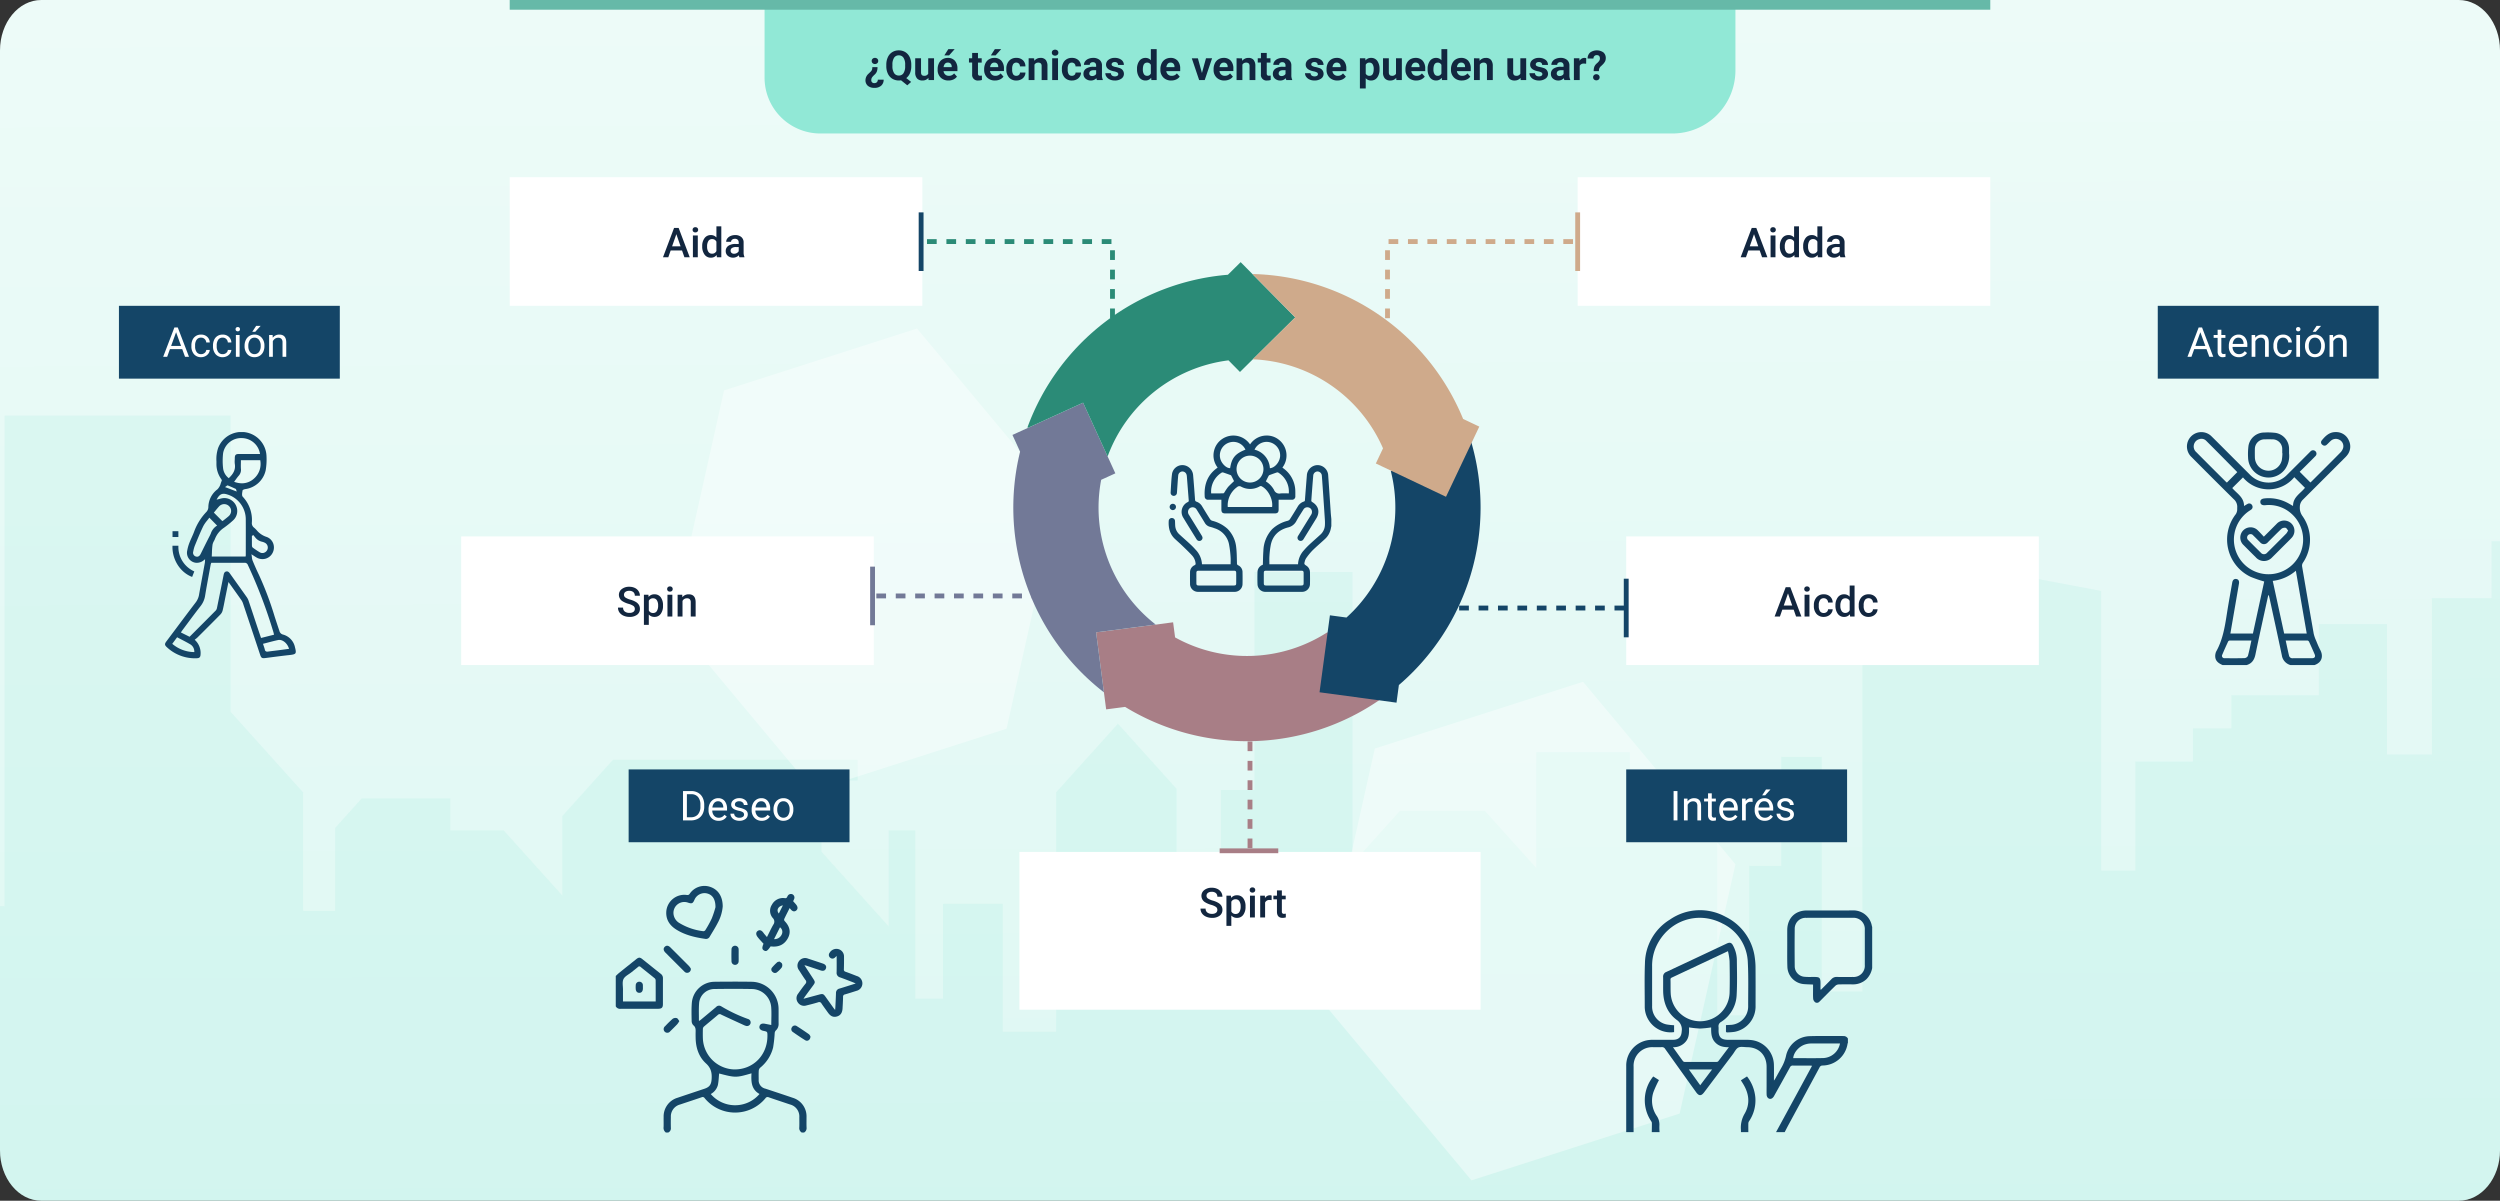 <svg xmlns="http://www.w3.org/2000/svg" xmlns:xlink="http://www.w3.org/1999/xlink" width="1030" height="494.691" viewBox="0 0 1030 494.691">
  <rect x="0" y="0" width="1030" height="494.691" fill="#333333" stroke="none"/>
  <defs>
    <linearGradient id="linear-gradient" x1="0.506" y1="1.027" x2="0.5" gradientUnits="objectBoundingBox">
      <stop offset="0" stop-color="#def8f3"/>
      <stop offset="1" stop-color="#fff"/>
    </linearGradient>
    <linearGradient id="linear-gradient-2" x1="0.506" y1="1.027" x2="0.5" gradientUnits="objectBoundingBox">
      <stop offset="0" stop-color="#def8f3"/>
      <stop offset="0.414" stop-color="#e4f9f5"/>
      <stop offset="1" stop-color="#edfbf8"/>
    </linearGradient>
    <clipPath id="clip-path">
      <path id="Trazado_600868" data-name="Trazado 600868" d="M17,0h996c9.389,0,17,9.3,17,20.765V473.926c0,11.468-7.611,20.765-17,20.765H17c-9.389,0-17-9.3-17-20.765V20.765C0,9.3,7.611,0,17,0Z" fill="url(#linear-gradient)"/>
    </clipPath>
    <clipPath id="clip-path-2">
      <rect id="Rectángulo_46730" data-name="Rectángulo 46730" width="101.611" height="101.596" fill="#144567"/>
    </clipPath>
    <clipPath id="clip-path-3">
      <rect id="Rectángulo_46732" data-name="Rectángulo 46732" width="53.861" height="93.201" fill="#144567"/>
    </clipPath>
    <clipPath id="clip-path-4">
      <rect id="Rectángulo_47285" data-name="Rectángulo 47285" width="192.875" height="197.379" fill="none"/>
    </clipPath>
    <clipPath id="clip-path-5">
      <rect id="Rectángulo_46733" data-name="Rectángulo 46733" width="91.34" height="91.44" fill="#144567"/>
    </clipPath>
    <clipPath id="clip-path-6">
      <rect id="Rectángulo_47288" data-name="Rectángulo 47288" width="67.309" height="96" fill="#144567"/>
    </clipPath>
    <clipPath id="clip-path-7">
      <rect id="Rectángulo_47289" data-name="Rectángulo 47289" width="67.027" height="64.41" fill="#144567"/>
    </clipPath>
  </defs>
  <g id="Grupo_161386" data-name="Grupo 161386" transform="translate(-285 -8202)">
    <g id="Grupo_160628" data-name="Grupo 160628" transform="translate(0 2231)">
      <path id="Trazado_600867" data-name="Trazado 600867" d="M17,0h996c9.389,0,17,9.3,17,20.765V473.926c0,11.468-7.611,20.765-17,20.765H17c-9.389,0-17-9.3-17-20.765V20.765C0,9.3,7.611,0,17,0Z" transform="translate(285 5971)" fill="url(#linear-gradient-2)"/>
      <g id="Enmascarar_grupo_67" data-name="Enmascarar grupo 67" transform="translate(285 5971)" clip-path="url(#clip-path)">
        <path id="Trazado_113530" data-name="Trazado 113530" d="M1842.37,0V22.458h-7.909V50.777h-21.969V84.952h-13.184v85.926L1773.827,199.2V245.58h-15.38V200.665l-44.379-49.312V94.717h-20.209V82.024h-31.639v9.764h-19.332V202.129h-22.849V164.046h-15.818l-27.243,30.268v37.108h-16.7V68.352l-52.729,58.587h-21.968V104.481h-14.059v23.436h-24.607v64.444h-18.454v-53.7h-28.121V167.95h-36.03v13.672h-15.818v13.672h-23.726v44.915h-14.062V124.989l-87.878-16.6v12.7h-10.545V290.009h-16.7V193.34h-16.7v44.919h-13.181v61.515h-13.184V201.151H1116.5v-9.764H1077.94v47.722l-21.2-23.554h-34.934l-19.551,21.725V117.174H961.83v89.834H947.987v60.787l-18.232,20.261V206.522l-24.167-26.854L880.1,207.986v98.623H858.134V253.88H833.527v39.058H822.1V223.612H811.119v39.547L783.434,232.4V203.1h14.94v-8.543H697.534l-20.872,23.19v32.711L652.5,223.612H630.527V210.429H594.057l-10.983,12.2v34.179H569.893V207.986l-29.88-33.2V52.73H446.862V254.855H432.8V233.373L420.5,219.7V202.129H411.71v15.622H401.6V173.322l-17.136-19.04V124.989H362.5v27.34H351.075V125.964H338.331v27.829l-19.769,21.972H303.619v16.6h-8.787v111.32H277.256V198.222l-12.3-13.668V113.271h-8.786v71.283L246.5,195.293v104.48H218.377V110.342L197.287,86.9V41.987H133.135V80.07h-21.09v29.293h-29v127.43H73.16V181.865L47.453,210.429h-14.5V337.856H10.545V226.54H0V414.473H2045.81V153.3H1994.4V277.316h-21.091V237.28l-34.271,38.083V237.28h-21.093V88.859h-49.209v-66.4h-17.579V0Z" transform="translate(-445 118.481)" fill="#91e8d6" opacity="0.15"/>
        <path id="Trazado_600882" data-name="Trazado 600882" d="M108.758,0,22.983,27.521,0,130.232l62.791,75.191L148.565,177.9,171.55,75.188Z" transform="translate(543.45 280.886)" fill="#fff" opacity="0.41"/>
        <path id="Trazado_600883" data-name="Trazado 600883" d="M100.788,0,21.3,25.5,0,120.689,58.19,190.37l79.489-25.5,21.3-95.186Z" transform="translate(277.021 135.348)" fill="#fff" opacity="0.41"/>
      </g>
    </g>
    <path id="Rectángulo_46682" data-name="Rectángulo 46682" d="M0,0H400a0,0,0,0,1,0,0V29a26,26,0,0,1-26,26H23A23,23,0,0,1,0,32V0A0,0,0,0,1,0,0Z" transform="translate(600 8202)" fill="#91e8d6"/>
    <path id="Trazado_603509" data-name="Trazado 603509" d="M5.528,10.654a5.151,5.151,0,0,1-.257,1.786,3.47,3.47,0,0,1-.917,1.3,9.675,9.675,0,0,0-.9.914,2.384,2.384,0,0,0-.357.607,1.833,1.833,0,0,0-.12.674,1.142,1.142,0,0,0,1.278,1.305,1.381,1.381,0,0,0,1.017-.374,1.464,1.464,0,0,0,.394-1.048h2.4A3.2,3.2,0,0,1,7.047,18.3,3.987,3.987,0,0,1,4.3,19.2a4.081,4.081,0,0,1-2.748-.843,3,3,0,0,1-.979-2.405,3.7,3.7,0,0,1,1.27-2.592l.805-.773a2.129,2.129,0,0,0,.577-.781A3.424,3.424,0,0,0,3.4,10.654Zm.3-2.536a1.189,1.189,0,0,1-.382.91,1.357,1.357,0,0,1-.963.356,1.357,1.357,0,0,1-.963-.356,1.189,1.189,0,0,1-.382-.91,1.208,1.208,0,0,1,.369-.91,1.347,1.347,0,0,1,.975-.356,1.347,1.347,0,0,1,.975.356A1.208,1.208,0,0,1,5.827,8.118Zm13.622,2.113a7.282,7.282,0,0,1-.548,2.943,5.052,5.052,0,0,1-1.519,2l2.009,1.577-1.585,1.4-2.573-2.067a5.447,5.447,0,0,1-.913.075,5.028,5.028,0,0,1-2.681-.722,4.8,4.8,0,0,1-1.826-2.063A7.087,7.087,0,0,1,9.156,10.3V9.7A7.258,7.258,0,0,1,9.8,6.558a4.79,4.79,0,0,1,1.818-2.083A5,5,0,0,1,14.3,3.748a5,5,0,0,1,2.685.726,4.79,4.79,0,0,1,1.818,2.083,7.237,7.237,0,0,1,.643,3.134Zm-2.523-.548a5.086,5.086,0,0,0-.681-2.889A2.218,2.218,0,0,0,14.3,5.807a2.219,2.219,0,0,0-1.934.975,5.028,5.028,0,0,0-.689,2.86v.589A5.15,5.15,0,0,0,12.36,13.1a2.212,2.212,0,0,0,1.959,1.021,2.192,2.192,0,0,0,1.926-.984,5.12,5.12,0,0,0,.681-2.868Zm9.571,5.4a3.008,3.008,0,0,1-2.457,1.079,2.837,2.837,0,0,1-2.2-.83,3.543,3.543,0,0,1-.776-2.432V7.019h2.4v5.809q0,1.4,1.278,1.4a1.732,1.732,0,0,0,1.677-.848V7.019H28.82V16H26.563Zm8.268,1.079a4.409,4.409,0,0,1-3.217-1.212,4.308,4.308,0,0,1-1.241-3.229v-.232a5.426,5.426,0,0,1,.523-2.42,3.838,3.838,0,0,1,1.482-1.644A4.159,4.159,0,0,1,34.5,6.853a3.727,3.727,0,0,1,2.9,1.162,4.722,4.722,0,0,1,1.058,3.3v.979H32.738a2.229,2.229,0,0,0,.7,1.411,2.12,2.12,0,0,0,1.482.531,2.589,2.589,0,0,0,2.167-1l1.179,1.32a3.6,3.6,0,0,1-1.461,1.191A4.793,4.793,0,0,1,34.764,16.166ZM34.49,8.787a1.5,1.5,0,0,0-1.158.484,2.5,2.5,0,0,0-.569,1.384H36.1v-.192a1.786,1.786,0,0,0-.432-1.238A1.547,1.547,0,0,0,34.49,8.787Zm.216-5.537H37.32l-2.3,2.573H33.07ZM46.924,4.811V7.019H48.46v1.76H46.924v4.482a1.07,1.07,0,0,0,.191.714.959.959,0,0,0,.73.216,3.826,3.826,0,0,0,.706-.058V15.95a4.939,4.939,0,0,1-1.453.216,2.29,2.29,0,0,1-2.573-2.548V8.778H43.214V7.019h1.312V4.811ZM53.93,16.166a4.409,4.409,0,0,1-3.217-1.212,4.308,4.308,0,0,1-1.241-3.229v-.232A5.426,5.426,0,0,1,50,9.073a3.838,3.838,0,0,1,1.482-1.644,4.159,4.159,0,0,1,2.187-.577,3.727,3.727,0,0,1,2.9,1.162,4.722,4.722,0,0,1,1.058,3.3v.979H51.9a2.229,2.229,0,0,0,.7,1.411,2.12,2.12,0,0,0,1.482.531,2.589,2.589,0,0,0,2.167-1l1.179,1.32a3.6,3.6,0,0,1-1.461,1.191A4.793,4.793,0,0,1,53.93,16.166Zm-.274-7.379A1.5,1.5,0,0,0,52.5,9.27a2.5,2.5,0,0,0-.569,1.384h3.337v-.192a1.786,1.786,0,0,0-.432-1.238A1.547,1.547,0,0,0,53.656,8.787Zm.216-5.537h2.615l-2.3,2.573H52.237Zm8.849,10.982a1.573,1.573,0,0,0,1.079-.365,1.28,1.28,0,0,0,.432-.971h2.25a3.077,3.077,0,0,1-.5,1.673,3.286,3.286,0,0,1-1.341,1.179,4.2,4.2,0,0,1-1.88.419,3.9,3.9,0,0,1-3.038-1.224,4.845,4.845,0,0,1-1.112-3.383V11.4a4.79,4.79,0,0,1,1.1-3.312,3.854,3.854,0,0,1,3.03-1.237,3.778,3.778,0,0,1,2.7.959,3.4,3.4,0,0,1,1.033,2.552h-2.25A1.648,1.648,0,0,0,63.8,9.225a1.6,1.6,0,0,0-2.362.173,3.541,3.541,0,0,0-.427,1.983v.249a3.586,3.586,0,0,0,.423,2A1.463,1.463,0,0,0,62.721,14.232Zm7.338-7.213.075,1.038a3.136,3.136,0,0,1,2.582-1.2,2.606,2.606,0,0,1,2.125.838,3.912,3.912,0,0,1,.714,2.507V16h-2.4V10.256a1.556,1.556,0,0,0-.332-1.108,1.486,1.486,0,0,0-1.1-.344,1.65,1.65,0,0,0-1.519.863V16H67.8V7.019ZM79.9,16H77.5V7.019H79.9ZM77.355,4.694a1.181,1.181,0,0,1,.361-.888,1.556,1.556,0,0,1,1.963,0,1.175,1.175,0,0,1,.365.888,1.178,1.178,0,0,1-.369.9,1.539,1.539,0,0,1-1.951,0A1.178,1.178,0,0,1,77.355,4.694Zm8.259,9.538a1.573,1.573,0,0,0,1.079-.365,1.28,1.28,0,0,0,.432-.971h2.25a3.077,3.077,0,0,1-.5,1.673,3.286,3.286,0,0,1-1.341,1.179,4.2,4.2,0,0,1-1.88.419,3.9,3.9,0,0,1-3.038-1.224,4.845,4.845,0,0,1-1.112-3.383V11.4a4.79,4.79,0,0,1,1.1-3.312,3.854,3.854,0,0,1,3.03-1.237,3.778,3.778,0,0,1,2.7.959,3.4,3.4,0,0,1,1.033,2.552h-2.25a1.648,1.648,0,0,0-.432-1.139,1.6,1.6,0,0,0-2.362.173A3.541,3.541,0,0,0,83.9,11.38v.249a3.586,3.586,0,0,0,.423,2A1.463,1.463,0,0,0,85.614,14.232ZM95.949,16a2.664,2.664,0,0,1-.241-.805,2.9,2.9,0,0,1-2.266.971,3.189,3.189,0,0,1-2.187-.764,2.456,2.456,0,0,1-.867-1.926,2.538,2.538,0,0,1,1.058-2.191,5.222,5.222,0,0,1,3.059-.772h1.1V10a1.48,1.48,0,0,0-.32-1,1.257,1.257,0,0,0-1.009-.374,1.429,1.429,0,0,0-.95.291.987.987,0,0,0-.344.8h-2.4a2.41,2.41,0,0,1,.481-1.444A3.182,3.182,0,0,1,92.429,7.23,4.961,4.961,0,0,1,94.4,6.853a3.92,3.92,0,0,1,2.635.834,2.918,2.918,0,0,1,.975,2.345v3.893a4.294,4.294,0,0,0,.357,1.934V16Zm-1.984-1.668a2.066,2.066,0,0,0,.979-.237,1.554,1.554,0,0,0,.664-.635V11.916h-.9q-1.8,0-1.917,1.245l-.008.141a.96.96,0,0,0,.315.739A1.225,1.225,0,0,0,93.965,14.332Zm10.758-.813a.773.773,0,0,0-.436-.693,4.95,4.95,0,0,0-1.4-.452q-3.2-.672-3.2-2.723a2.468,2.468,0,0,1,.992-2,4,4,0,0,1,2.594-.8,4.307,4.307,0,0,1,2.735.805A2.538,2.538,0,0,1,107.03,9.75h-2.4A1.161,1.161,0,0,0,104.3,8.9a1.405,1.405,0,0,0-1.038-.336,1.436,1.436,0,0,0-.938.274.865.865,0,0,0-.332.7.739.739,0,0,0,.378.643,3.885,3.885,0,0,0,1.274.423,10.407,10.407,0,0,1,1.511.4,2.482,2.482,0,0,1,1.9,2.416A2.343,2.343,0,0,1,106,15.406a4.548,4.548,0,0,1-2.723.76,4.75,4.75,0,0,1-2-.4,3.363,3.363,0,0,1-1.374-1.1,2.565,2.565,0,0,1-.5-1.515h2.274a1.252,1.252,0,0,0,.473.979,1.877,1.877,0,0,0,1.179.34,1.737,1.737,0,0,0,1.042-.261A.814.814,0,0,0,104.723,13.518Zm7.736-2.075A5.413,5.413,0,0,1,113.4,8.1a3.057,3.057,0,0,1,2.577-1.245,2.751,2.751,0,0,1,2.167.979V3.25h2.407V16h-2.167l-.116-.955a2.823,2.823,0,0,1-2.308,1.121,3.049,3.049,0,0,1-2.544-1.249A5.587,5.587,0,0,1,112.459,11.443Zm2.4.179a3.546,3.546,0,0,0,.44,1.937,1.433,1.433,0,0,0,1.278.673,1.605,1.605,0,0,0,1.569-.939V9.743a1.582,1.582,0,0,0-1.552-.939Q114.858,8.8,114.858,11.621Zm11.688,4.545a4.409,4.409,0,0,1-3.217-1.212,4.308,4.308,0,0,1-1.241-3.229v-.232a5.426,5.426,0,0,1,.523-2.42,3.838,3.838,0,0,1,1.482-1.644,4.159,4.159,0,0,1,2.187-.577,3.727,3.727,0,0,1,2.9,1.162,4.722,4.722,0,0,1,1.058,3.3v.979H124.52a2.229,2.229,0,0,0,.7,1.411,2.12,2.12,0,0,0,1.482.531,2.589,2.589,0,0,0,2.167-1l1.179,1.32a3.6,3.6,0,0,1-1.461,1.191A4.793,4.793,0,0,1,126.545,16.166Zm-.274-7.379a1.5,1.5,0,0,0-1.158.484,2.5,2.5,0,0,0-.569,1.384h3.337v-.192a1.786,1.786,0,0,0-.432-1.238A1.547,1.547,0,0,0,126.271,8.787ZM139.2,13.07l1.668-6.051h2.507L140.341,16H138.05l-3.03-8.981h2.507Zm9.255,3.1a4.409,4.409,0,0,1-3.217-1.212,4.308,4.308,0,0,1-1.241-3.229v-.232a5.426,5.426,0,0,1,.523-2.42A3.838,3.838,0,0,1,146,7.429a4.159,4.159,0,0,1,2.187-.577,3.727,3.727,0,0,1,2.9,1.162,4.722,4.722,0,0,1,1.058,3.3v.979h-5.719a2.228,2.228,0,0,0,.7,1.411,2.12,2.12,0,0,0,1.482.531,2.589,2.589,0,0,0,2.167-1l1.179,1.32a3.6,3.6,0,0,1-1.461,1.191A4.793,4.793,0,0,1,148.451,16.166Zm-.274-7.379a1.5,1.5,0,0,0-1.158.484,2.5,2.5,0,0,0-.569,1.384h3.337v-.192a1.786,1.786,0,0,0-.432-1.238A1.547,1.547,0,0,0,148.177,8.787Zm7.537-1.768.075,1.038a3.136,3.136,0,0,1,2.582-1.2,2.606,2.606,0,0,1,2.125.838,3.912,3.912,0,0,1,.714,2.507V16h-2.4V10.256a1.556,1.556,0,0,0-.332-1.108,1.486,1.486,0,0,0-1.1-.344,1.65,1.65,0,0,0-1.519.863V16h-2.4V7.019ZM165.9,4.811V7.019h1.536v1.76H165.9v4.482a1.07,1.07,0,0,0,.191.714.959.959,0,0,0,.73.216,3.826,3.826,0,0,0,.706-.058V15.95a4.939,4.939,0,0,1-1.453.216,2.29,2.29,0,0,1-2.573-2.548V8.778h-1.312V7.019H163.5V4.811ZM173.976,16a2.664,2.664,0,0,1-.241-.805,2.9,2.9,0,0,1-2.266.971,3.189,3.189,0,0,1-2.187-.764,2.456,2.456,0,0,1-.867-1.926,2.538,2.538,0,0,1,1.058-2.191,5.222,5.222,0,0,1,3.059-.772h1.1V10a1.48,1.48,0,0,0-.32-1,1.257,1.257,0,0,0-1.009-.374,1.429,1.429,0,0,0-.95.291.987.987,0,0,0-.344.8h-2.4a2.41,2.41,0,0,1,.481-1.444,3.182,3.182,0,0,1,1.361-1.042,4.961,4.961,0,0,1,1.976-.378,3.92,3.92,0,0,1,2.635.834,2.918,2.918,0,0,1,.975,2.345v3.893a4.294,4.294,0,0,0,.357,1.934V16Zm-1.984-1.668a2.066,2.066,0,0,0,.979-.237,1.554,1.554,0,0,0,.664-.635V11.916h-.9q-1.8,0-1.917,1.245l-.008.141a.96.96,0,0,0,.315.739A1.225,1.225,0,0,0,171.992,14.332Zm14.991-.813a.773.773,0,0,0-.436-.693,4.95,4.95,0,0,0-1.4-.452q-3.2-.672-3.2-2.723a2.468,2.468,0,0,1,.992-2,4,4,0,0,1,2.594-.8,4.307,4.307,0,0,1,2.735.805,2.538,2.538,0,0,1,1.025,2.092h-2.4a1.161,1.161,0,0,0-.332-.851,1.405,1.405,0,0,0-1.038-.336,1.436,1.436,0,0,0-.938.274.865.865,0,0,0-.332.7.739.739,0,0,0,.378.643,3.885,3.885,0,0,0,1.274.423,10.407,10.407,0,0,1,1.511.4,2.482,2.482,0,0,1,1.9,2.416,2.343,2.343,0,0,1-1.054,1.988,4.548,4.548,0,0,1-2.723.76,4.75,4.75,0,0,1-2-.4,3.363,3.363,0,0,1-1.374-1.1,2.565,2.565,0,0,1-.5-1.515h2.274a1.252,1.252,0,0,0,.473.979,1.877,1.877,0,0,0,1.179.34,1.737,1.737,0,0,0,1.042-.261A.814.814,0,0,0,186.983,13.518Zm8.01,2.648a4.409,4.409,0,0,1-3.217-1.212,4.308,4.308,0,0,1-1.241-3.229v-.232a5.426,5.426,0,0,1,.523-2.42,3.838,3.838,0,0,1,1.482-1.644,4.159,4.159,0,0,1,2.187-.577,3.727,3.727,0,0,1,2.9,1.162,4.722,4.722,0,0,1,1.058,3.3v.979h-5.719a2.228,2.228,0,0,0,.7,1.411,2.12,2.12,0,0,0,1.482.531,2.589,2.589,0,0,0,2.167-1l1.179,1.32a3.6,3.6,0,0,1-1.461,1.191A4.793,4.793,0,0,1,194.994,16.166Zm-.274-7.379a1.5,1.5,0,0,0-1.158.484,2.5,2.5,0,0,0-.569,1.384h3.337v-.192a1.786,1.786,0,0,0-.432-1.238A1.547,1.547,0,0,0,194.72,8.787Zm17.647,2.806a5.387,5.387,0,0,1-.942,3.324,3.021,3.021,0,0,1-2.544,1.249,2.8,2.8,0,0,1-2.2-.946v4.233h-2.4V7.019h2.225l.083.88a2.819,2.819,0,0,1,2.274-1.046,3.041,3.041,0,0,1,2.582,1.229,5.532,5.532,0,0,1,.921,3.387Zm-2.4-.174a3.535,3.535,0,0,0-.444-1.934,1.446,1.446,0,0,0-1.291-.681,1.571,1.571,0,0,0-1.552.863v3.677a1.6,1.6,0,0,0,1.569.888Q209.968,14.232,209.968,11.418Zm9.264,3.669a3.008,3.008,0,0,1-2.457,1.079,2.837,2.837,0,0,1-2.2-.83,3.543,3.543,0,0,1-.776-2.432V7.019h2.4v5.809q0,1.4,1.278,1.4a1.732,1.732,0,0,0,1.677-.848V7.019h2.407V16H219.3Zm8.268,1.079a4.409,4.409,0,0,1-3.217-1.212,4.308,4.308,0,0,1-1.241-3.229v-.232a5.426,5.426,0,0,1,.523-2.42,3.838,3.838,0,0,1,1.482-1.644,4.159,4.159,0,0,1,2.187-.577,3.727,3.727,0,0,1,2.9,1.162,4.722,4.722,0,0,1,1.058,3.3v.979h-5.719a2.228,2.228,0,0,0,.7,1.411,2.12,2.12,0,0,0,1.482.531,2.589,2.589,0,0,0,2.167-1L231,14.547a3.6,3.6,0,0,1-1.461,1.191A4.793,4.793,0,0,1,227.5,16.166Zm-.274-7.379a1.5,1.5,0,0,0-1.158.484,2.5,2.5,0,0,0-.569,1.384h3.337v-.192a1.786,1.786,0,0,0-.432-1.238A1.547,1.547,0,0,0,227.226,8.787Zm4.956,2.656a5.413,5.413,0,0,1,.942-3.345A3.057,3.057,0,0,1,235.7,6.853a2.751,2.751,0,0,1,2.167.979V3.25h2.407V16h-2.167l-.116-.955a2.823,2.823,0,0,1-2.308,1.121,3.049,3.049,0,0,1-2.544-1.249A5.587,5.587,0,0,1,232.181,11.443Zm2.4.179a3.546,3.546,0,0,0,.44,1.937,1.433,1.433,0,0,0,1.278.673,1.605,1.605,0,0,0,1.569-.939V9.743a1.582,1.582,0,0,0-1.552-.939Q234.58,8.8,234.58,11.621Zm11.688,4.545a4.409,4.409,0,0,1-3.217-1.212,4.308,4.308,0,0,1-1.241-3.229v-.232a5.426,5.426,0,0,1,.523-2.42,3.838,3.838,0,0,1,1.482-1.644A4.159,4.159,0,0,1,246,6.853a3.727,3.727,0,0,1,2.9,1.162,4.722,4.722,0,0,1,1.058,3.3v.979h-5.719a2.228,2.228,0,0,0,.7,1.411,2.12,2.12,0,0,0,1.482.531,2.589,2.589,0,0,0,2.167-1l1.179,1.32a3.6,3.6,0,0,1-1.461,1.191A4.793,4.793,0,0,1,246.268,16.166Zm-.274-7.379a1.5,1.5,0,0,0-1.158.484,2.5,2.5,0,0,0-.569,1.384H247.6v-.192a1.786,1.786,0,0,0-.432-1.238A1.547,1.547,0,0,0,245.994,8.787Zm7.537-1.768.075,1.038a3.136,3.136,0,0,1,2.582-1.2,2.606,2.606,0,0,1,2.125.838,3.912,3.912,0,0,1,.714,2.507V16h-2.4V10.256a1.556,1.556,0,0,0-.332-1.108,1.486,1.486,0,0,0-1.1-.344,1.65,1.65,0,0,0-1.519.863V16h-2.4V7.019Zm16.925,8.068A3.008,3.008,0,0,1,268,16.166a2.837,2.837,0,0,1-2.2-.83,3.544,3.544,0,0,1-.776-2.432V7.019h2.4v5.809q0,1.4,1.278,1.4a1.732,1.732,0,0,0,1.677-.848V7.019h2.407V16h-2.258Zm9-1.569a.773.773,0,0,0-.436-.693,4.95,4.95,0,0,0-1.4-.452q-3.2-.672-3.2-2.723a2.468,2.468,0,0,1,.992-2,4,4,0,0,1,2.594-.8,4.307,4.307,0,0,1,2.735.805,2.537,2.537,0,0,1,1.025,2.092h-2.4a1.161,1.161,0,0,0-.332-.851,1.405,1.405,0,0,0-1.038-.336,1.436,1.436,0,0,0-.938.274.865.865,0,0,0-.332.7.739.739,0,0,0,.378.643,3.885,3.885,0,0,0,1.274.423,10.407,10.407,0,0,1,1.511.4,2.482,2.482,0,0,1,1.9,2.416,2.343,2.343,0,0,1-1.054,1.988,4.548,4.548,0,0,1-2.723.76,4.75,4.75,0,0,1-2-.4,3.363,3.363,0,0,1-1.374-1.1,2.565,2.565,0,0,1-.5-1.515h2.274a1.252,1.252,0,0,0,.473.979,1.877,1.877,0,0,0,1.179.34A1.737,1.737,0,0,0,279.1,14.2.814.814,0,0,0,279.454,13.518ZM288.535,16a2.664,2.664,0,0,1-.241-.805,2.9,2.9,0,0,1-2.266.971,3.189,3.189,0,0,1-2.187-.764,2.456,2.456,0,0,1-.867-1.926,2.538,2.538,0,0,1,1.058-2.191,5.222,5.222,0,0,1,3.059-.772h1.1V10a1.48,1.48,0,0,0-.32-1,1.257,1.257,0,0,0-1.009-.374,1.429,1.429,0,0,0-.95.291.987.987,0,0,0-.344.8h-2.4a2.41,2.41,0,0,1,.481-1.444,3.182,3.182,0,0,1,1.361-1.042,4.961,4.961,0,0,1,1.976-.378,3.92,3.92,0,0,1,2.635.834,2.918,2.918,0,0,1,.975,2.345v3.893a4.294,4.294,0,0,0,.357,1.934V16Zm-1.984-1.668a2.066,2.066,0,0,0,.979-.237,1.554,1.554,0,0,0,.664-.635V11.916h-.9q-1.8,0-1.917,1.245l-.008.141a.96.96,0,0,0,.315.739A1.225,1.225,0,0,0,286.551,14.332Zm10.94-5.063a6.517,6.517,0,0,0-.863-.066,1.757,1.757,0,0,0-1.785.921V16h-2.4V7.019h2.266l.066,1.071a2.223,2.223,0,0,1,2-1.237,2.514,2.514,0,0,1,.747.108ZM300.6,12.3a4.994,4.994,0,0,1,.282-1.853,3.8,3.8,0,0,1,1.033-1.358,5.284,5.284,0,0,0,1-1.089,1.709,1.709,0,0,0,.249-.886q0-1.405-1.295-1.405a1.312,1.312,0,0,0-.984.379A1.488,1.488,0,0,0,300.5,7.13H298.1a3.2,3.2,0,0,1,1.025-2.484,4.735,4.735,0,0,1,5.483-.046,3.03,3.03,0,0,1,.971,2.405,2.928,2.928,0,0,1-.315,1.334,5.494,5.494,0,0,1-1.1,1.392l-.672.64a2.279,2.279,0,0,0-.722,1.421l-.033.507Zm-.241,2.544a1.208,1.208,0,0,1,.378-.914,1.479,1.479,0,0,1,1.934,0,1.29,1.29,0,0,1,.008,1.816,1.515,1.515,0,0,1-1.951,0A1.2,1.2,0,0,1,300.364,14.842Z" transform="translate(641 8219)" fill="#12263f"/>
    <rect id="Rectángulo_46685" data-name="Rectángulo 46685" width="610" height="4" transform="translate(495 8202)" fill="#66b9a8"/>
    <rect id="Rectángulo_46713" data-name="Rectángulo 46713" width="170" height="53" transform="translate(495 8275)" fill="#fff"/>
    <rect id="Rectángulo_47286" data-name="Rectángulo 47286" width="170" height="53" transform="translate(935 8275)" fill="#fff"/>
    <rect id="Rectángulo_47287" data-name="Rectángulo 47287" width="170" height="53" transform="translate(955 8423)" fill="#fff"/>
    <rect id="Rectángulo_47283" data-name="Rectángulo 47283" width="170" height="53" transform="translate(475 8423)" fill="#fff"/>
    <rect id="Rectángulo_46722" data-name="Rectángulo 46722" width="190" height="65" transform="translate(705 8553)" fill="#fff"/>
    <path id="Trazado_603506" data-name="Trazado 603506" d="M7.994,13.186H3.312L2.333,16H.149L4.715,3.914H6.6L11.173,16H8.981ZM3.9,11.493H7.4L5.653,6.479ZM14.493,16H12.476V7.019h2.017ZM12.352,4.686a1.071,1.071,0,0,1,.295-.772,1.113,1.113,0,0,1,.843-.307,1.127,1.127,0,0,1,.847.307,1.062,1.062,0,0,1,.3.772,1.038,1.038,0,0,1-.3.76,1.136,1.136,0,0,1-.847.3,1.122,1.122,0,0,1-.843-.3A1.046,1.046,0,0,1,12.352,4.686Zm3.959,6.757a5.34,5.34,0,0,1,.963-3.333,3.085,3.085,0,0,1,2.582-1.258,2.931,2.931,0,0,1,2.308,1V3.25H24.18V16H22.354l-.1-.93a2.973,2.973,0,0,1-2.416,1.1,3.068,3.068,0,0,1-2.552-1.27A5.535,5.535,0,0,1,16.311,11.443Zm2.017.174a3.739,3.739,0,0,0,.527,2.137,1.71,1.71,0,0,0,1.5.768,1.9,1.9,0,0,0,1.81-1.1V9.583A1.876,1.876,0,0,0,20.37,8.5a1.723,1.723,0,0,0-1.511.776A4.163,4.163,0,0,0,18.328,11.617ZM31.651,16a3.113,3.113,0,0,1-.232-.838,3.393,3.393,0,0,1-4.565.232A2.47,2.47,0,0,1,26,13.485a2.55,2.55,0,0,1,1.067-2.2,5.169,5.169,0,0,1,3.051-.768h1.237V9.924a1.573,1.573,0,0,0-.39-1.116,1.547,1.547,0,0,0-1.187-.419,1.777,1.777,0,0,0-1.129.344,1.066,1.066,0,0,0-.44.876H26.189a2.239,2.239,0,0,1,.49-1.382,3.263,3.263,0,0,1,1.332-1.009,4.68,4.68,0,0,1,1.88-.365,3.769,3.769,0,0,1,2.515.793,2.827,2.827,0,0,1,.963,2.229v4.051a4.591,4.591,0,0,0,.34,1.934V16Zm-2.216-1.453a2.294,2.294,0,0,0,1.125-.291,1.941,1.941,0,0,0,.793-.78V11.783H30.265a2.973,2.973,0,0,0-1.685.39,1.264,1.264,0,0,0-.564,1.1,1.179,1.179,0,0,0,.386.926A1.5,1.5,0,0,0,29.435,14.547Z" transform="translate(558 8292)" fill="#12263f"/>
    <path id="Trazado_603508" data-name="Trazado 603508" d="M7.545,12.887a1.459,1.459,0,0,0-.56-1.229,6.741,6.741,0,0,0-2.021-.872A9.76,9.76,0,0,1,2.64,9.808,3.1,3.1,0,0,1,.988,7.1,2.945,2.945,0,0,1,2.179,4.694a4.821,4.821,0,0,1,3.092-.946,5.223,5.223,0,0,1,2.25.465A3.692,3.692,0,0,1,9.073,5.537a3.4,3.4,0,0,1,.564,1.905H7.545A1.894,1.894,0,0,0,6.952,5.96a2.45,2.45,0,0,0-1.7-.535,2.558,2.558,0,0,0-1.6.44,1.465,1.465,0,0,0-.569,1.229A1.325,1.325,0,0,0,3.7,8.2a7.076,7.076,0,0,0,2.025.863,9.317,9.317,0,0,1,2.266.955,3.6,3.6,0,0,1,1.253,1.229,3.2,3.2,0,0,1,.4,1.623,2.876,2.876,0,0,1-1.158,2.4,5.023,5.023,0,0,1-3.142.892,5.9,5.9,0,0,1-2.411-.486,4.051,4.051,0,0,1-1.71-1.341,3.341,3.341,0,0,1-.61-1.992h2.1A1.955,1.955,0,0,0,3.4,13.941a2.981,2.981,0,0,0,1.951.564,2.59,2.59,0,0,0,1.648-.444A1.433,1.433,0,0,0,7.545,12.887ZM19.158,11.6a5.348,5.348,0,0,1-.946,3.324,3.031,3.031,0,0,1-2.54,1.241,3.051,3.051,0,0,1-2.366-.971v4.258H11.289V7.019h1.859l.083.913a2.963,2.963,0,0,1,2.416-1.079,3.062,3.062,0,0,1,2.577,1.224,5.49,5.49,0,0,1,.934,3.4Zm-2.009-.174a3.746,3.746,0,0,0-.535-2.133A1.741,1.741,0,0,0,15.083,8.5a1.856,1.856,0,0,0-1.776,1.021V13.51A1.873,1.873,0,0,0,15.1,14.556a1.739,1.739,0,0,0,1.507-.776A4.124,4.124,0,0,0,17.149,11.426ZM23.01,16H20.993V7.019H23.01ZM20.868,4.686a1.071,1.071,0,0,1,.295-.772,1.113,1.113,0,0,1,.843-.307,1.127,1.127,0,0,1,.847.307,1.062,1.062,0,0,1,.3.772,1.038,1.038,0,0,1-.3.76,1.136,1.136,0,0,1-.847.3,1.122,1.122,0,0,1-.843-.3A1.046,1.046,0,0,1,20.868,4.686Zm6.209,2.333.058,1.038a3.229,3.229,0,0,1,2.615-1.2q2.806,0,2.855,3.212V16H30.588V10.181a1.85,1.85,0,0,0-.369-1.266A1.554,1.554,0,0,0,29.011,8.5a1.944,1.944,0,0,0-1.818,1.1V16H25.176V7.019Z" transform="translate(539 8440)" fill="#12263f"/>
    <path id="Trazado_603510" data-name="Trazado 603510" d="M7.994,13.186H3.312L2.333,16H.149L4.715,3.914H6.6L11.173,16H8.981ZM3.9,11.493H7.4L5.653,6.479ZM14.493,16H12.476V7.019h2.017ZM12.352,4.686a1.071,1.071,0,0,1,.295-.772,1.113,1.113,0,0,1,.843-.307,1.127,1.127,0,0,1,.847.307,1.062,1.062,0,0,1,.3.772,1.038,1.038,0,0,1-.3.76,1.136,1.136,0,0,1-.847.3,1.122,1.122,0,0,1-.843-.3A1.046,1.046,0,0,1,12.352,4.686Zm3.959,6.757a5.34,5.34,0,0,1,.963-3.333,3.085,3.085,0,0,1,2.582-1.258,2.931,2.931,0,0,1,2.308,1V3.25H24.18V16H22.354l-.1-.93a2.973,2.973,0,0,1-2.416,1.1,3.068,3.068,0,0,1-2.552-1.27A5.535,5.535,0,0,1,16.311,11.443Zm2.017.174a3.739,3.739,0,0,0,.527,2.137,1.71,1.71,0,0,0,1.5.768,1.9,1.9,0,0,0,1.81-1.1V9.583A1.876,1.876,0,0,0,20.37,8.5a1.723,1.723,0,0,0-1.511.776A4.163,4.163,0,0,0,18.328,11.617Zm7.579-.174A5.34,5.34,0,0,1,26.87,8.11a3.085,3.085,0,0,1,2.582-1.258,2.931,2.931,0,0,1,2.308,1V3.25h2.017V16H31.95l-.1-.93a2.973,2.973,0,0,1-2.416,1.1,3.068,3.068,0,0,1-2.552-1.27A5.535,5.535,0,0,1,25.907,11.443Zm2.017.174a3.739,3.739,0,0,0,.527,2.137,1.71,1.71,0,0,0,1.5.768,1.9,1.9,0,0,0,1.81-1.1V9.583A1.876,1.876,0,0,0,29.966,8.5a1.723,1.723,0,0,0-1.511.776A4.163,4.163,0,0,0,27.924,11.617ZM41.247,16a3.113,3.113,0,0,1-.232-.838,3.393,3.393,0,0,1-4.565.232,2.47,2.47,0,0,1-.855-1.909,2.55,2.55,0,0,1,1.067-2.2,5.169,5.169,0,0,1,3.051-.768h1.237V9.924a1.573,1.573,0,0,0-.39-1.116,1.547,1.547,0,0,0-1.187-.419,1.777,1.777,0,0,0-1.129.344,1.066,1.066,0,0,0-.44.876H35.785a2.239,2.239,0,0,1,.49-1.382,3.263,3.263,0,0,1,1.332-1.009,4.68,4.68,0,0,1,1.88-.365A3.769,3.769,0,0,1,42,7.645a2.827,2.827,0,0,1,.963,2.229v4.051a4.591,4.591,0,0,0,.34,1.934V16ZM39.03,14.547a2.294,2.294,0,0,0,1.125-.291,1.941,1.941,0,0,0,.793-.78V11.783H39.86a2.973,2.973,0,0,0-1.685.39,1.264,1.264,0,0,0-.564,1.1A1.179,1.179,0,0,0,38,14.2,1.5,1.5,0,0,0,39.03,14.547Z" transform="translate(1002 8292)" fill="#12263f"/>
    <path id="Trazado_603511" data-name="Trazado 603511" d="M7.994,13.186H3.312L2.333,16H.149L4.715,3.914H6.6L11.173,16H8.981ZM3.9,11.493H7.4L5.653,6.479ZM14.493,16H12.476V7.019h2.017ZM12.352,4.686a1.071,1.071,0,0,1,.295-.772,1.113,1.113,0,0,1,.843-.307,1.127,1.127,0,0,1,.847.307,1.062,1.062,0,0,1,.3.772,1.038,1.038,0,0,1-.3.76,1.136,1.136,0,0,1-.847.3,1.122,1.122,0,0,1-.843-.3A1.046,1.046,0,0,1,12.352,4.686Zm8.027,9.87a1.824,1.824,0,0,0,1.253-.44,1.5,1.5,0,0,0,.531-1.087h1.9a2.963,2.963,0,0,1-.523,1.565,3.43,3.43,0,0,1-1.328,1.15,3.958,3.958,0,0,1-1.81.423,3.829,3.829,0,0,1-2.988-1.22,4.84,4.84,0,0,1-1.1-3.37v-.208a4.759,4.759,0,0,1,1.1-3.283A3.8,3.8,0,0,1,20.4,6.853a3.69,3.69,0,0,1,2.611.934,3.345,3.345,0,0,1,1.058,2.453h-1.9a1.847,1.847,0,0,0-.527-1.27,1.7,1.7,0,0,0-1.258-.5,1.775,1.775,0,0,0-1.511.71,3.621,3.621,0,0,0-.54,2.154v.324a3.682,3.682,0,0,0,.527,2.179A1.773,1.773,0,0,0,20.378,14.556Zm4.831-3.113a5.34,5.34,0,0,1,.963-3.333,3.085,3.085,0,0,1,2.582-1.258,2.931,2.931,0,0,1,2.308,1V3.25h2.017V16H31.252l-.1-.93a2.973,2.973,0,0,1-2.416,1.1,3.068,3.068,0,0,1-2.552-1.27A5.535,5.535,0,0,1,25.209,11.443Zm2.017.174a3.739,3.739,0,0,0,.527,2.137,1.71,1.71,0,0,0,1.5.768,1.9,1.9,0,0,0,1.81-1.1V9.583A1.876,1.876,0,0,0,29.269,8.5a1.723,1.723,0,0,0-1.511.776A4.163,4.163,0,0,0,27.227,11.617Zm11.646,2.938a1.824,1.824,0,0,0,1.253-.44,1.5,1.5,0,0,0,.531-1.087h1.9a2.963,2.963,0,0,1-.523,1.565,3.43,3.43,0,0,1-1.328,1.15,3.958,3.958,0,0,1-1.81.423,3.829,3.829,0,0,1-2.988-1.22,4.84,4.84,0,0,1-1.1-3.37v-.208a4.759,4.759,0,0,1,1.1-3.283,3.8,3.8,0,0,1,2.988-1.233,3.69,3.69,0,0,1,2.611.934,3.345,3.345,0,0,1,1.058,2.453h-1.9a1.847,1.847,0,0,0-.527-1.27,1.7,1.7,0,0,0-1.258-.5,1.775,1.775,0,0,0-1.511.71,3.621,3.621,0,0,0-.54,2.154v.324a3.682,3.682,0,0,0,.527,2.179A1.773,1.773,0,0,0,38.873,14.556Z" transform="translate(1016 8440)" fill="#12263f"/>
    <path id="Trazado_603514" data-name="Trazado 603514" d="M7.545,12.887a1.459,1.459,0,0,0-.56-1.229,6.741,6.741,0,0,0-2.021-.872A9.76,9.76,0,0,1,2.64,9.808,3.1,3.1,0,0,1,.988,7.1,2.945,2.945,0,0,1,2.179,4.694a4.821,4.821,0,0,1,3.092-.946,5.223,5.223,0,0,1,2.25.465A3.692,3.692,0,0,1,9.073,5.537a3.4,3.4,0,0,1,.564,1.905H7.545A1.894,1.894,0,0,0,6.952,5.96a2.45,2.45,0,0,0-1.7-.535,2.558,2.558,0,0,0-1.6.44,1.465,1.465,0,0,0-.569,1.229A1.325,1.325,0,0,0,3.7,8.2a7.076,7.076,0,0,0,2.025.863,9.317,9.317,0,0,1,2.266.955,3.6,3.6,0,0,1,1.253,1.229,3.2,3.2,0,0,1,.4,1.623,2.876,2.876,0,0,1-1.158,2.4,5.023,5.023,0,0,1-3.142.892,5.9,5.9,0,0,1-2.411-.486,4.051,4.051,0,0,1-1.71-1.341,3.341,3.341,0,0,1-.61-1.992h2.1A1.955,1.955,0,0,0,3.4,13.941a2.981,2.981,0,0,0,1.951.564,2.59,2.59,0,0,0,1.648-.444A1.433,1.433,0,0,0,7.545,12.887ZM19.158,11.6a5.348,5.348,0,0,1-.946,3.324,3.031,3.031,0,0,1-2.54,1.241,3.051,3.051,0,0,1-2.366-.971v4.258H11.289V7.019h1.859l.083.913a2.963,2.963,0,0,1,2.416-1.079,3.062,3.062,0,0,1,2.577,1.224,5.49,5.49,0,0,1,.934,3.4Zm-2.009-.174a3.746,3.746,0,0,0-.535-2.133A1.741,1.741,0,0,0,15.083,8.5a1.856,1.856,0,0,0-1.776,1.021V13.51A1.873,1.873,0,0,0,15.1,14.556a1.739,1.739,0,0,0,1.507-.776A4.124,4.124,0,0,0,17.149,11.426ZM23.01,16H20.993V7.019H23.01ZM20.868,4.686a1.071,1.071,0,0,1,.295-.772,1.113,1.113,0,0,1,.843-.307,1.127,1.127,0,0,1,.847.307,1.062,1.062,0,0,1,.3.772,1.038,1.038,0,0,1-.3.76,1.136,1.136,0,0,1-.847.3,1.122,1.122,0,0,1-.843-.3A1.046,1.046,0,0,1,20.868,4.686Zm9.04,4.175a4.991,4.991,0,0,0-.822-.066,1.85,1.85,0,0,0-1.868,1.063V16H25.2V7.019h1.926l.05,1A2.273,2.273,0,0,1,29.2,6.853a1.888,1.888,0,0,1,.714.116Zm4.217-4.026V7.019H35.71V8.513H34.125v5.014a1.1,1.1,0,0,0,.2.743.943.943,0,0,0,.726.228,3.107,3.107,0,0,0,.706-.083v1.561a4.968,4.968,0,0,1-1.328.191q-2.324,0-2.324-2.565V8.513H30.63V7.019h1.478V4.835Z" transform="translate(779 8564)" fill="#12263f"/>
    <rect id="Rectángulo_46725" data-name="Rectángulo 46725" width="91" height="30" transform="translate(334 8328)" fill="#144567"/>
    <rect id="Rectángulo_46726" data-name="Rectángulo 46726" width="91" height="30" transform="translate(1174 8328)" fill="#144567"/>
    <rect id="Rectángulo_46728" data-name="Rectángulo 46728" width="91" height="30" transform="translate(955 8519)" fill="#144567"/>
    <rect id="Rectángulo_46729" data-name="Rectángulo 46729" width="91" height="30" transform="translate(544 8519)" fill="#144567"/>
    <path id="Trazado_603507" data-name="Trazado 603507" d="M8.077,12.837H3.013L1.876,16H.232L4.848,3.914H6.242L10.866,16H9.23Zm-4.582-1.3H7.6L5.545,5.881Zm12.36,3.378a2.212,2.212,0,0,0,1.436-.5,1.752,1.752,0,0,0,.681-1.245h1.453a2.785,2.785,0,0,1-.531,1.469,3.5,3.5,0,0,1-1.307,1.112,3.772,3.772,0,0,1-1.731.415,3.7,3.7,0,0,1-2.918-1.224,4.877,4.877,0,0,1-1.083-3.349v-.257A5.407,5.407,0,0,1,12.335,9a3.667,3.667,0,0,1,1.382-1.585,3.926,3.926,0,0,1,2.129-.564,3.6,3.6,0,0,1,2.511.9,3.234,3.234,0,0,1,1.067,2.349H17.971a2.116,2.116,0,0,0-.66-1.432,2.053,2.053,0,0,0-1.465-.56,2.149,2.149,0,0,0-1.814.843,3.957,3.957,0,0,0-.643,2.436v.291a3.878,3.878,0,0,0,.639,2.391A2.16,2.16,0,0,0,15.854,14.913Zm8.9,0a2.212,2.212,0,0,0,1.436-.5,1.752,1.752,0,0,0,.681-1.245h1.453a2.785,2.785,0,0,1-.531,1.469,3.5,3.5,0,0,1-1.307,1.112,3.772,3.772,0,0,1-1.731.415,3.7,3.7,0,0,1-2.918-1.224,4.877,4.877,0,0,1-1.083-3.349v-.257A5.407,5.407,0,0,1,21.233,9a3.667,3.667,0,0,1,1.382-1.585,3.926,3.926,0,0,1,2.129-.564,3.6,3.6,0,0,1,2.511.9,3.234,3.234,0,0,1,1.067,2.349H26.87a2.116,2.116,0,0,0-.66-1.432,2.053,2.053,0,0,0-1.465-.56,2.149,2.149,0,0,0-1.814.843,3.957,3.957,0,0,0-.643,2.436v.291a3.878,3.878,0,0,0,.639,2.391A2.16,2.16,0,0,0,24.753,14.913ZM31.717,16H30.182V7.019h1.536ZM30.057,4.636a.917.917,0,0,1,.228-.631.857.857,0,0,1,.677-.257.87.87,0,0,1,.681.257.907.907,0,0,1,.232.631.877.877,0,0,1-.232.623.886.886,0,0,1-.681.249.872.872,0,0,1-.677-.249A.886.886,0,0,1,30.057,4.636Zm3.71,6.79a5.3,5.3,0,0,1,.519-2.374,3.87,3.87,0,0,1,1.444-1.627,3.932,3.932,0,0,1,2.113-.573,3.788,3.788,0,0,1,2.968,1.27A4.886,4.886,0,0,1,41.944,11.5v.108a5.351,5.351,0,0,1-.5,2.353,3.813,3.813,0,0,1-1.436,1.623,3.977,3.977,0,0,1-2.146.581A3.778,3.778,0,0,1,34.9,14.9a4.861,4.861,0,0,1-1.133-3.362Zm1.544.183a3.842,3.842,0,0,0,.693,2.4A2.349,2.349,0,0,0,39.719,14a4.2,4.2,0,0,0,.689-2.569,3.836,3.836,0,0,0-.7-2.395,2.23,2.23,0,0,0-1.864-.917,2.205,2.205,0,0,0-1.834.9A4.17,4.17,0,0,0,35.312,11.609ZM38.541,3.25H40.4L38.175,5.69l-1.237,0Zm6.782,3.769.05,1.129a3.273,3.273,0,0,1,2.689-1.295q2.847,0,2.872,3.212V16H49.4V10.057a2.068,2.068,0,0,0-.444-1.436A1.78,1.78,0,0,0,47.6,8.156a2.216,2.216,0,0,0-1.312.4,2.706,2.706,0,0,0-.88,1.046V16H43.87V7.019Z" transform="translate(352 8333)" fill="#fff"/>
    <path id="Trazado_603512" data-name="Trazado 603512" d="M8.077,12.837H3.013L1.876,16H.232L4.848,3.914H6.242L10.866,16H9.23Zm-4.582-1.3H7.6L5.545,5.881Zm10.7-6.69V7.019h1.677V8.206H14.194v5.577a1.247,1.247,0,0,0,.224.81.943.943,0,0,0,.764.27,3.718,3.718,0,0,0,.73-.1V16a4.478,4.478,0,0,1-1.179.165,1.912,1.912,0,0,1-1.552-.623,2.675,2.675,0,0,1-.523-1.768V8.206H11.023V7.019h1.635V4.844Zm7.2,11.322a3.924,3.924,0,0,1-2.972-1.2,4.452,4.452,0,0,1-1.146-3.208v-.282a5.39,5.39,0,0,1,.51-2.386,3.982,3.982,0,0,1,1.428-1.644A3.59,3.59,0,0,1,21.2,6.853a3.364,3.364,0,0,1,2.723,1.154,5,5,0,0,1,.971,3.3v.639H18.81a3.193,3.193,0,0,0,.776,2.146,2.44,2.44,0,0,0,1.888.818,2.675,2.675,0,0,0,1.378-.332,3.462,3.462,0,0,0,.988-.88l.938.73A3.772,3.772,0,0,1,21.391,16.166ZM21.2,8.114a2.048,2.048,0,0,0-1.561.677,3.288,3.288,0,0,0-.78,1.9h4.5v-.116a2.925,2.925,0,0,0-.631-1.814A1.928,1.928,0,0,0,21.2,8.114Zm6.923-1.1.05,1.129a3.273,3.273,0,0,1,2.689-1.295q2.847,0,2.872,3.212V16H32.2V10.057a2.068,2.068,0,0,0-.444-1.436A1.78,1.78,0,0,0,30.4,8.156a2.216,2.216,0,0,0-1.312.4,2.706,2.706,0,0,0-.88,1.046V16H26.67V7.019Zm11.53,7.894a2.212,2.212,0,0,0,1.436-.5,1.752,1.752,0,0,0,.681-1.245h1.453a2.785,2.785,0,0,1-.531,1.469,3.5,3.5,0,0,1-1.307,1.112,3.772,3.772,0,0,1-1.731.415,3.7,3.7,0,0,1-2.918-1.224,4.877,4.877,0,0,1-1.083-3.349v-.257A5.407,5.407,0,0,1,36.133,9a3.667,3.667,0,0,1,1.382-1.585,3.926,3.926,0,0,1,2.129-.564,3.6,3.6,0,0,1,2.511.9,3.234,3.234,0,0,1,1.067,2.349H41.77a2.116,2.116,0,0,0-.66-1.432,2.053,2.053,0,0,0-1.465-.56,2.149,2.149,0,0,0-1.814.843,3.957,3.957,0,0,0-.643,2.436v.291a3.878,3.878,0,0,0,.639,2.391A2.16,2.16,0,0,0,39.653,14.913ZM46.617,16H45.082V7.019h1.536ZM44.957,4.636a.917.917,0,0,1,.228-.631.857.857,0,0,1,.677-.257.87.87,0,0,1,.681.257.907.907,0,0,1,.232.631.877.877,0,0,1-.232.623.886.886,0,0,1-.681.249.872.872,0,0,1-.677-.249A.886.886,0,0,1,44.957,4.636Zm3.71,6.79a5.3,5.3,0,0,1,.519-2.374,3.87,3.87,0,0,1,1.444-1.627,3.932,3.932,0,0,1,2.113-.573,3.788,3.788,0,0,1,2.968,1.27A4.886,4.886,0,0,1,56.844,11.5v.108a5.351,5.351,0,0,1-.5,2.353,3.813,3.813,0,0,1-1.436,1.623,3.977,3.977,0,0,1-2.146.581A3.778,3.778,0,0,1,49.8,14.9a4.861,4.861,0,0,1-1.133-3.362Zm1.544.183a3.842,3.842,0,0,0,.693,2.4A2.349,2.349,0,0,0,54.619,14a4.2,4.2,0,0,0,.689-2.569,3.836,3.836,0,0,0-.7-2.395,2.23,2.23,0,0,0-1.864-.917,2.205,2.205,0,0,0-1.834.9A4.17,4.17,0,0,0,50.211,11.609ZM53.44,3.25H55.3L53.075,5.69l-1.237,0Zm6.782,3.769.05,1.129a3.273,3.273,0,0,1,2.689-1.295q2.847,0,2.872,3.212V16H64.3V10.057a2.068,2.068,0,0,0-.444-1.436A1.78,1.78,0,0,0,62.5,8.156a2.216,2.216,0,0,0-1.312.4,2.706,2.706,0,0,0-.88,1.046V16H58.77V7.019Z" transform="translate(1186 8333)" fill="#fff"/>
    <path id="Trazado_603513" data-name="Trazado 603513" d="M3.113,16H1.519V3.914H3.113ZM7.238,7.019l.05,1.129A3.273,3.273,0,0,1,9.978,6.853q2.847,0,2.872,3.212V16H11.314V10.057a2.068,2.068,0,0,0-.444-1.436,1.78,1.78,0,0,0-1.357-.465,2.216,2.216,0,0,0-1.312.4A2.706,2.706,0,0,0,7.321,9.6V16H5.786V7.019ZM17.249,4.844V7.019h1.677V8.206H17.249v5.577a1.247,1.247,0,0,0,.224.81.943.943,0,0,0,.764.27,3.718,3.718,0,0,0,.73-.1V16a4.478,4.478,0,0,1-1.179.165,1.912,1.912,0,0,1-1.552-.623,2.675,2.675,0,0,1-.523-1.768V8.206H14.078V7.019h1.635V4.844Zm7.2,11.322a3.924,3.924,0,0,1-2.972-1.2,4.452,4.452,0,0,1-1.146-3.208v-.282a5.39,5.39,0,0,1,.51-2.386,3.982,3.982,0,0,1,1.428-1.644,3.59,3.59,0,0,1,1.988-.594,3.364,3.364,0,0,1,2.723,1.154,5,5,0,0,1,.971,3.3v.639H21.864a3.193,3.193,0,0,0,.776,2.146,2.44,2.44,0,0,0,1.888.818,2.675,2.675,0,0,0,1.378-.332,3.462,3.462,0,0,0,.988-.88l.938.73A3.772,3.772,0,0,1,24.446,16.166Zm-.191-8.052a2.048,2.048,0,0,0-1.561.677,3.288,3.288,0,0,0-.78,1.9h4.5v-.116a2.925,2.925,0,0,0-.631-1.814A1.928,1.928,0,0,0,24.255,8.114Zm9.812.282a4.6,4.6,0,0,0-.755-.058,2.024,2.024,0,0,0-2.05,1.287V16H29.725V7.019h1.494l.025,1.038a2.391,2.391,0,0,1,2.142-1.2,1.569,1.569,0,0,1,.681.116Zm4.98,7.77a3.924,3.924,0,0,1-2.972-1.2,4.452,4.452,0,0,1-1.146-3.208v-.282a5.39,5.39,0,0,1,.51-2.386,3.982,3.982,0,0,1,1.428-1.644,3.59,3.59,0,0,1,1.988-.594,3.364,3.364,0,0,1,2.723,1.154,5,5,0,0,1,.971,3.3v.639H36.465a3.193,3.193,0,0,0,.776,2.146,2.44,2.44,0,0,0,1.888.818,2.675,2.675,0,0,0,1.378-.332,3.462,3.462,0,0,0,.988-.88l.938.73A3.772,3.772,0,0,1,39.047,16.166Zm-.191-8.052a2.048,2.048,0,0,0-1.561.677,3.288,3.288,0,0,0-.78,1.9h4.5v-.116a2.925,2.925,0,0,0-.631-1.814A1.928,1.928,0,0,0,38.856,8.114ZM39.6,3.25h1.859L39.238,5.69,38,5.686Zm9.953,10.368a1.13,1.13,0,0,0-.469-.967,4.514,4.514,0,0,0-1.635-.594,7.731,7.731,0,0,1-1.851-.6,2.633,2.633,0,0,1-1.013-.83,1.986,1.986,0,0,1-.328-1.146,2.33,2.33,0,0,1,.934-1.868,3.647,3.647,0,0,1,2.386-.764,3.753,3.753,0,0,1,2.478.789,2.5,2.5,0,0,1,.95,2.017H49.464a1.386,1.386,0,0,0-.535-1.087,2.006,2.006,0,0,0-1.349-.457,2.1,2.1,0,0,0-1.312.365,1.15,1.15,0,0,0-.473.955.932.932,0,0,0,.44.838,5.413,5.413,0,0,0,1.59.54,8.283,8.283,0,0,1,1.864.614,2.718,2.718,0,0,1,1.058.859,2.112,2.112,0,0,1,.344,1.224,2.3,2.3,0,0,1-.963,1.93,4.039,4.039,0,0,1-2.5.726,4.523,4.523,0,0,1-1.909-.382,3.105,3.105,0,0,1-1.3-1.067,2.571,2.571,0,0,1-.469-1.482h1.536a1.59,1.59,0,0,0,.618,1.224,2.4,2.4,0,0,0,1.523.452,2.476,2.476,0,0,0,1.4-.353A1.084,1.084,0,0,0,49.556,13.618Z" transform="translate(973 8524)" fill="#fff"/>
    <path id="Trazado_603515" data-name="Trazado 603515" d="M1.4,16V3.914H4.814a5.492,5.492,0,0,1,2.789.7A4.716,4.716,0,0,1,9.475,6.6a6.457,6.457,0,0,1,.668,2.955v.772a6.48,6.48,0,0,1-.66,3A4.642,4.642,0,0,1,7.6,15.294,5.842,5.842,0,0,1,4.748,16ZM3,5.217V14.7H4.673A3.648,3.648,0,0,0,7.541,13.55a4.737,4.737,0,0,0,1.025-3.265V9.579a4.812,4.812,0,0,0-.967-3.2A3.441,3.441,0,0,0,4.856,5.217ZM16.037,16.166a3.924,3.924,0,0,1-2.972-1.2,4.452,4.452,0,0,1-1.146-3.208v-.282a5.39,5.39,0,0,1,.51-2.386,3.982,3.982,0,0,1,1.428-1.644,3.59,3.59,0,0,1,1.988-.594,3.364,3.364,0,0,1,2.723,1.154,5,5,0,0,1,.971,3.3v.639H13.456a3.193,3.193,0,0,0,.776,2.146,2.44,2.44,0,0,0,1.888.818,2.675,2.675,0,0,0,1.378-.332,3.462,3.462,0,0,0,.988-.88l.938.73A3.772,3.772,0,0,1,16.037,16.166Zm-.191-8.052a2.048,2.048,0,0,0-1.561.677,3.288,3.288,0,0,0-.78,1.9H18v-.116a2.925,2.925,0,0,0-.631-1.814A1.928,1.928,0,0,0,15.846,8.114Zm10.7,5.5a1.131,1.131,0,0,0-.469-.967,4.514,4.514,0,0,0-1.635-.594,7.731,7.731,0,0,1-1.851-.6,2.633,2.633,0,0,1-1.013-.83,1.986,1.986,0,0,1-.328-1.146,2.33,2.33,0,0,1,.934-1.868,3.647,3.647,0,0,1,2.386-.764,3.753,3.753,0,0,1,2.478.789A2.5,2.5,0,0,1,28,9.658H26.455a1.386,1.386,0,0,0-.535-1.087,2.006,2.006,0,0,0-1.349-.457,2.1,2.1,0,0,0-1.312.365,1.15,1.15,0,0,0-.473.955.932.932,0,0,0,.44.838,5.413,5.413,0,0,0,1.59.54,8.283,8.283,0,0,1,1.864.614,2.718,2.718,0,0,1,1.058.859,2.112,2.112,0,0,1,.344,1.224,2.3,2.3,0,0,1-.963,1.93,4.039,4.039,0,0,1-2.5.726,4.523,4.523,0,0,1-1.909-.382,3.105,3.105,0,0,1-1.3-1.067,2.571,2.571,0,0,1-.469-1.482h1.536A1.59,1.59,0,0,0,23.1,14.46a2.4,2.4,0,0,0,1.523.452,2.476,2.476,0,0,0,1.4-.353A1.084,1.084,0,0,0,26.546,13.618Zm7.263,2.548a3.924,3.924,0,0,1-2.972-1.2,4.452,4.452,0,0,1-1.146-3.208v-.282A5.39,5.39,0,0,1,30.2,9.09,3.982,3.982,0,0,1,31.63,7.446a3.59,3.59,0,0,1,1.988-.594,3.364,3.364,0,0,1,2.723,1.154,5,5,0,0,1,.971,3.3v.639H31.228A3.193,3.193,0,0,0,32,14.095a2.44,2.44,0,0,0,1.888.818,2.675,2.675,0,0,0,1.378-.332,3.462,3.462,0,0,0,.988-.88l.938.73A3.772,3.772,0,0,1,33.809,16.166Zm-.191-8.052a2.048,2.048,0,0,0-1.561.677,3.288,3.288,0,0,0-.78,1.9h4.5v-.116a2.925,2.925,0,0,0-.631-1.814A1.928,1.928,0,0,0,33.618,8.114Zm5.063,3.312A5.3,5.3,0,0,1,39.2,9.052a3.87,3.87,0,0,1,1.444-1.627,3.932,3.932,0,0,1,2.113-.573,3.788,3.788,0,0,1,2.968,1.27A4.886,4.886,0,0,1,46.858,11.5v.108a5.351,5.351,0,0,1-.5,2.353,3.813,3.813,0,0,1-1.436,1.623,3.977,3.977,0,0,1-2.146.581,3.778,3.778,0,0,1-2.959-1.27,4.861,4.861,0,0,1-1.133-3.362Zm1.544.183a3.842,3.842,0,0,0,.693,2.4A2.349,2.349,0,0,0,44.633,14a4.2,4.2,0,0,0,.689-2.569,3.836,3.836,0,0,0-.7-2.395,2.23,2.23,0,0,0-1.864-.917,2.205,2.205,0,0,0-1.834.9A4.17,4.17,0,0,0,40.226,11.609Z" transform="translate(565 8524)" fill="#fff"/>
    <g id="Grupo_160660" data-name="Grupo 160660" transform="translate(538.694 8567)">
      <g id="Grupo_160659" data-name="Grupo 160659" clip-path="url(#clip-path-2)">
        <path id="Trazado_600893" data-name="Trazado 600893" d="M75.261,210.929a2.377,2.377,0,0,1-.937-2.241c.045-1.388-.005-2.778.016-4.166a8.027,8.027,0,0,1,5.748-7.916c3.69-1.25,7.389-2.473,11.083-3.712,2.15-.721,2.807-1.784,2.948-4.027.16-2.521-.241-4.51-2.334-6.411-2.957-2.686-4.179-6.426-4.256-10.461-.015-.793-.026-1.588-.008-2.381.025-1.085.081-2.1-.968-2.908a2.549,2.549,0,0,1-.667-1.791c-.046-2.51-.119-5.035.085-7.532a9.471,9.471,0,0,1,9.247-8.561c5.159-.068,10.32-.079,15.478,0a11.266,11.266,0,0,1,11.007,11.17c.021,2.05-.013,4.1.012,6.15a3.572,3.572,0,0,1-1.209,2.812,1.883,1.883,0,0,0-.408,1.1,52.13,52.13,0,0,1-.656,5.886,15.554,15.554,0,0,1-5.318,8.291,1.922,1.922,0,0,0-.588,1.218c-.078,1.219-.038,2.446-.025,3.669a3.5,3.5,0,0,0,2.754,3.737c3.757,1.25,7.519,2.487,11.266,3.765a7.987,7.987,0,0,1,5.684,7.953c.006,1.422-.042,2.846.017,4.265a2.1,2.1,0,0,1-1.01,2.088h-.992a2.1,2.1,0,0,1-1-2.093c.058-1.386.018-2.777.014-4.165a5.082,5.082,0,0,0-3.792-5.278c-2.94-.991-5.892-1.95-8.822-2.97a1.023,1.023,0,0,0-1.329.385,16.212,16.212,0,0,1-25.064-.04.95.95,0,0,0-1.246-.35c-2.963,1.023-5.945,1.991-8.916,2.991a5.08,5.08,0,0,0-3.755,5.115c-.024,1.487-.037,2.976.006,4.463a1.9,1.9,0,0,1-1.069,1.944Zm43.434-44.3c0-2.568.155-4.987-.035-7.379a8.106,8.106,0,0,0-7.633-7.432c-5.322-.109-10.648-.084-15.97-.012A6.367,6.367,0,0,0,89,157.261c-.244,2.487-.1,5.013-.124,7.521,0,.031.1.063.213.127.213-.161.452-.328.675-.514,2.058-1.713,4.12-3.422,6.166-5.148A1.649,1.649,0,0,1,98,158.891a62.186,62.186,0,0,0,11.076,5.256A1.479,1.479,0,0,1,110.1,166.1a1.511,1.511,0,0,1-2.044.825,4.132,4.132,0,0,1-.466-.167c-3.176-1.46-6.36-2.9-9.515-4.4a1.06,1.06,0,0,0-1.379.117c-1.908,1.634-3.864,3.212-5.774,4.843a1.359,1.359,0,0,0-.411.9c-.035,1.421-.046,2.845.016,4.264a13.306,13.306,0,0,0,12.633,12.444c7.877.253,13.93-5.725,13.947-13.775,0-1.767,0-1.767-1.67-2.111-1.2-.246-1.8-.949-1.6-1.852.213-.932.981-1.308,2.206-1.075.84.16,1.679.328,2.647.517m-4.844,28.426c-3.448-1.918-3.474-5.186-3.307-8.512-6.271,1.833-6.6,1.833-13.323.067-.162,1.584-.2,3.2-.522,4.761a5.974,5.974,0,0,1-2.931,3.706,13.206,13.206,0,0,0,20.083-.022" transform="translate(-54.621 -109.333)" fill="#144567"/>
        <path id="Trazado_600894" data-name="Trazado 600894" d="M0,119.09c.429-.4.836-.828,1.292-1.2q3.547-2.864,7.115-5.7c1.042-.832,1.539-.851,2.544-.051,2.534,2.015,5.049,4.055,7.589,6.061a2.188,2.188,0,0,1,.9,1.871c-.02,3.536,0,7.071-.011,10.606,0,1.449-.5,1.926-1.994,1.927-5.156,0-10.311-.015-15.466.017A2,2,0,0,1,0,131.591v-12.5m16.453,10.494c0-2.992.011-5.862-.018-8.731a1.211,1.211,0,0,0-.4-.818c-1.914-1.57-3.865-3.095-5.782-4.662a.727.727,0,0,0-1.107.018c-.881.747-1.8,1.449-2.7,2.174-1.129.912-2.694,1.619-3.26,2.8-.581,1.215-.2,2.9-.21,4.376-.015,1.606,0,3.212,0,4.84Z" transform="translate(0 -81.984)" fill="#144567"/>
        <path id="Trazado_600895" data-name="Trazado 600895" d="M284.183,104.582l3.539,5.423c.98,1.5.975,1.656-.069,3.069q-1.621,2.192-3.237,4.389c-.166.227-.308.472-.608.934,2.314-.621,4.374-1.172,6.432-1.728,1.5-.405,1.78-.311,2.669.934q1.584,2.219,3.167,4.44c.184.258.391.5.758.964.053-.606.1-.951.111-1.3.088-1.882.186-3.765.248-5.648a1.819,1.819,0,0,1,1.447-1.867c2.144-.647,4.276-1.336,6.694-2.1-.572-.245-.882-.391-1.2-.513-1.757-.672-3.505-1.373-5.28-2a1.9,1.9,0,0,1-1.4-2.1c.046-2.174.014-4.349.014-6.719-.293.267-.487.447-.684.623a1.407,1.407,0,0,1-1.975.105,1.452,1.452,0,0,1-.245-2.04,3.26,3.26,0,0,1,3.675-1.5A3.131,3.131,0,0,1,300.5,101.1c.016,1.719,0,3.439-.05,5.158a.884.884,0,0,0,.693,1.006c1.555.551,3.09,1.16,4.629,1.758a3.153,3.153,0,0,1-.161,6.111c-1.571.506-3.143,1.013-4.729,1.467a.922.922,0,0,0-.771,1.042c-.032,1.586-.126,3.171-.216,4.755-.1,1.805-.881,2.89-2.33,3.3s-2.589-.082-3.635-1.538c-.906-1.262-1.833-2.51-2.7-3.8a1.03,1.03,0,0,0-1.373-.515c-1.638.506-3.306.923-4.971,1.336a3.055,3.055,0,0,1-3.392-1.247,3,3,0,0,1,.07-3.613c.973-1.376,1.958-2.747,3.015-4.059a1.136,1.136,0,0,0,.018-1.627c-.916-1.294-1.761-2.638-2.617-3.974a3.07,3.07,0,0,1-.021-3.785,3.117,3.117,0,0,1,3.732-1.017q3.061.995,6.108,2.032c1.118.379,1.568,1.118,1.257,1.992-.323.908-1.064,1.2-2.21.822-1.976-.647-3.945-1.317-5.918-1.973-.149-.05-.31-.063-.748-.149" transform="translate(-206.461 -71.901)" fill="#144567"/>
        <path id="Trazado_600896" data-name="Trazado 600896" d="M101.711,8.465a17.1,17.1,0,0,1-2.1,6.855c-.974,1.907-2.141,3.716-3.235,5.561a1.7,1.7,0,0,1-1.809.945c-4.176-.606-8.26-1.529-11.9-3.788-2.813-1.745-4.461-4.171-4.194-7.638a7.469,7.469,0,0,1,8.206-6.7c.558.071,1,.16,1.429-.463A7.315,7.315,0,0,1,96.489.372c3.234,1.036,5.231,3.857,5.222,8.093m-2.984.343c.037-3.446-1.356-5.272-3.668-5.754a4.52,4.52,0,0,0-5,2.691C89.4,7.249,89,7.418,87.38,6.876a4.481,4.481,0,0,0-5.964,4.376,4.937,4.937,0,0,0,2.644,4.154,24.518,24.518,0,0,0,9.675,3.253,1.043,1.043,0,0,0,.825-.452,44.8,44.8,0,0,0,2.662-4.846,43.832,43.832,0,0,0,1.5-4.553" transform="translate(-57.647 -0.001)" fill="#144567"/>
        <path id="Trazado_600897" data-name="Trazado 600897" d="M232.116,18.285c-.8,1.587-1.54,3.019-2.225,4.479a.934.934,0,0,0,.128.839c2.01,2.087,2.813,4.442,1.356,7.115-1.519,2.786-4.016,3.761-7.1,3.351-1.315,1.9-1.818,2.213-2.71,1.7-.853-.491-.9-1.186-.218-2.781-.856-.965-1.743-1.844-2.482-2.833-.775-1.036-.646-1.991.169-2.506.792-.5,1.563-.189,2.3.853.39.553.862,1.049,1.429,1.73.926-1.831,1.7-3.5,2.6-5.089a2.074,2.074,0,0,0-.154-2.708,4.533,4.533,0,0,1-.4-5.542,5.161,5.161,0,0,1,5.331-2.691c.859.108.881-.477,1.153-.9a1.517,1.517,0,0,1,2.034-.656,1.5,1.5,0,0,1,.609,1.969c-.108.275-.244.539-.387.85.422.477.881.945,1.281,1.458.711.911.689,1.805-.015,2.372-.739.595-1.523.418-2.286-.515-.1-.125-.209-.247-.414-.49m-6.434,12.8a3.258,3.258,0,0,0,3.227-2.072,2.309,2.309,0,0,0-.778-2.806l-2.449,4.878m1.97-10.565,1.678-3.351c-1.986.364-2.8,2.012-1.678,3.351" transform="translate(-160.471 -9.162)" fill="#144567"/>
        <path id="Trazado_600898" data-name="Trazado 600898" d="M85.648,102.423a1.534,1.534,0,0,1-2.208,1.56,2.919,2.919,0,0,1-.6-.507q-3.827-3.817-7.644-7.643c-.876-.878-.963-1.752-.268-2.415s1.478-.563,2.339.293q3.831,3.813,7.639,7.648a6.469,6.469,0,0,1,.748,1.064" transform="translate(-54.722 -68.341)" fill="#144567"/>
        <path id="Trazado_600899" data-name="Trazado 600899" d="M280.749,221.5c0,1.4-1.176,2.152-2.175,1.538-1.744-1.07-3.436-2.229-5.109-3.407a1.352,1.352,0,0,1-.332-1.942,1.374,1.374,0,0,1,1.989-.455q2.55,1.62,5.024,3.358a2.6,2.6,0,0,1,.6.908" transform="translate(-200.538 -159.474)" fill="#144567"/>
        <path id="Trazado_600900" data-name="Trazado 600900" d="M182.734,97c0,.793.023,1.588-.006,2.38a1.471,1.471,0,1,1-2.942.059q-.076-2.477,0-4.957a1.471,1.471,0,1,1,2.941.039c.031.825.007,1.652.007,2.479" transform="translate(-132.102 -68.353)" fill="#144567"/>
        <path id="Trazado_600901" data-name="Trazado 600901" d="M80.905,206.5a9.118,9.118,0,0,1-.835,1.274c-.953,1-1.937,1.977-2.931,2.94a1.48,1.48,0,0,1-2.262.151,1.509,1.509,0,0,1,.187-2.27,41.8,41.8,0,0,1,3.105-3.039,2.1,2.1,0,0,1,1.687-.273c.415.121.679.759,1.049,1.216" transform="translate(-54.712 -150.819)" fill="#144567"/>
        <path id="Trazado_600902" data-name="Trazado 600902" d="M245.072,117.469c.331.26.906.5,1.065.9a1.883,1.883,0,0,1-.1,1.542,10.828,10.828,0,0,1-1.93,1.96,1.312,1.312,0,0,1-1.809-.064,1.244,1.244,0,0,1-.333-1.763,21.5,21.5,0,0,1,2.191-2.255c.171-.162.484-.174.92-.316" transform="translate(-177.644 -86.331)" fill="#144567"/>
        <path id="Trazado_600903" data-name="Trazado 600903" d="M33.918,151.189c0,.165,0,.329,0,.494-.031,1.175-.566,1.817-1.5,1.8-.894-.014-1.431-.644-1.469-1.748a10.592,10.592,0,0,1,.015-1.382,1.444,1.444,0,0,1,1.548-1.447,1.426,1.426,0,0,1,1.394,1.491c.02.262,0,.527,0,.79h.008" transform="translate(-22.734 -109.435)" fill="#144567"/>
      </g>
    </g>
    <g id="Grupo_160661" data-name="Grupo 160661" transform="translate(353 8380)">
      <g id="Grupo_160661-2" data-name="Grupo 160661" clip-path="url(#clip-path-3)">
        <path id="Trazado_600904" data-name="Trazado 600904" d="M51.241,91.883c1.367-.147,2.163-.307,2.458-.736s.159-1.244-.175-2.51a6.831,6.831,0,0,0-4.88-5.187,2.016,2.016,0,0,1-1.518-1.476c-.681-1.986-1.34-4.015-1.978-5.978a132.566,132.566,0,0,0-6.516-17.269c-.946-1.938-1.8-3.927-2.573-5.788a4.708,4.708,0,0,1-.267-1.271c-.029-.237-.058-.481-.1-.75l-.1-.564.481.309c.24.154.447.289.633.41.344.224.615.4.89.565a4.813,4.813,0,0,0,3.887.52,4.689,4.689,0,0,0,2.89-2.5,4.792,4.792,0,0,0,.124-3.925,4.488,4.488,0,0,0-2.725-2.544,8.643,8.643,0,0,1-3.88-2.579,10.218,10.218,0,0,0-1.241-1.234,2.3,2.3,0,0,1-.881-2.091,13.99,13.99,0,0,0-3.761-10.634c-.4-.445-.273-1.305-.158-2.065.023-.15.045-.3.062-.43.058-.469,1.116-.639,1.127-.641a9.985,9.985,0,0,0,8.418-7.729A26.459,26.459,0,0,0,41.8,9.932,10.311,10.311,0,0,0,21.86,6.605a14.62,14.62,0,0,0-.687,5.479c0,.318,0,.637,0,.955a10.531,10.531,0,0,0,1.858,6.167l.032.045c.187.272.4.579.285.843-.14.321-.267.679-.389,1.026A5.429,5.429,0,0,1,21.58,23.6a9.352,9.352,0,0,0-3.74,7.455,3.051,3.051,0,0,1-.772,1.815,23.408,23.408,0,0,0-4.958,7.819c-.323.935-.734,1.851-1.132,2.737-.313.7-.637,1.419-.913,2.14a16.421,16.421,0,0,0-.914,3.2,4.144,4.144,0,0,0,3.334,5.07,4.429,4.429,0,0,0,3.571-1.1l.439-.336-.033.551c-.008.132-.012.247-.015.351a3.738,3.738,0,0,1-.044.546q-.427,2.343-.858,4.685c-.489,2.662-.995,5.415-1.48,8.124a7.344,7.344,0,0,1-1.316,3.381c-3.114,4.076-6.239,8.254-9.26,12.294Q2.048,84.258.6,86.186c-.863,1.152-.82,1.583.255,2.562a16.874,16.874,0,0,0,12.365,4.441c.913-.032,1.344-.472,1.4-1.428a7.307,7.307,0,0,0-2.2-5.981l-.2-.2.216-.177c.127-.1.244-.2.354-.282a5.959,5.959,0,0,0,.532-.449l1.617-1.611c2.607-2.6,5.3-5.282,7.92-7.956a3.721,3.721,0,0,0,.882-1.649c.3-1.231.549-2.5.786-3.73.1-.509.2-1.017.3-1.525l1.3-6.42L27.785,64.1c1.257,1.757,2.444,3.416,3.625,5.1a5.5,5.5,0,0,1,.708,1.4q2.588,7.723,5.156,15.452l1.886,5.663c.462,1.387.776,1.583,2.237,1.391l.948-.124c2.912-.382,5.923-.776,8.894-1.1M35.783,43.913l0-1.122.587-.347.363.452c.161.2.322.4.48.6a4.867,4.867,0,0,0,2.759,1.7,5.049,5.049,0,0,1,1.2.45,2.2,2.2,0,0,1,.881,3.018,2.276,2.276,0,0,1-1.378,1.107,2.122,2.122,0,0,1-.567.078,2.1,2.1,0,0,1-1.066-.293c-.955-.562-1.85-1.183-2.837-1.879a1.113,1.113,0,0,1-.406-.816c-.02-.985-.018-1.984-.015-2.951M39.25,11.834a7.974,7.974,0,0,1-2.67,7.391,7.371,7.371,0,0,1-4.887,1.9,9.113,9.113,0,0,1-2.906-.512l-.33-.111.208-.279c.195-.261.374-.511.547-.752a18,18,0,0,1,1.1-1.429,3.613,3.613,0,0,0,.958-2.831c-.059-.764-.046-1.514-.031-2.309.006-.344.013-.692.013-1.043v-.252h7.977Zm-9.7,12.679L24.7,22.676l.4-.273c.069-.047.138-.1.2-.158.2-.162.38-.314.59-.229,1.1.442,2.175.928,3.183,1.388.155.07.192.22.233.379.016.063.035.138.063.223ZM23.927,8.673a7.536,7.536,0,0,1,7.8-6.18,7.688,7.688,0,0,1,7.355,6.253l.05.295H36.348c-1.981,0-3.937,0-5.893,0-1.331,0-1.718.392-1.724,1.738,0,.251-.012.5-.022.756a8.2,8.2,0,0,0,.039,1.656c.419,2.577-.946,4.309-2.337,5.662l-.171.166-.176-.161a6.016,6.016,0,0,1-2.151-3.934,27.572,27.572,0,0,1,.014-6.253M21.519,27.348c1.049-1.815,2.161-2.259,4.106-1.638a10.735,10.735,0,0,1,7.634,10.275c.02,3.513.014,7.084.008,10.537q0,2.094-.006,4.189a1.352,1.352,0,0,1-.027.238c-.007.04-.015.084-.022.136l-.031.217H19.24l.015-.267c.028-.476.046-.944.064-1.406a28.775,28.775,0,0,1,.245-3.225,4.941,4.941,0,0,1,.593-1.512,8.029,8.029,0,0,0,.408-.858,9.7,9.7,0,0,1,3.682-4.578,40.916,40.916,0,0,0,3.721-3,5.213,5.213,0,0,0,1.348-6,5.352,5.352,0,0,0-5.241-3.245,8.3,8.3,0,0,0-1.557.324c-.243.067-.484.134-.725.189l-.567.132Zm-1.261,5.67c.184-.221.371-.45.561-.683.441-.54.9-1.1,1.382-1.637a2.927,2.927,0,0,1,2.129-1,2.838,2.838,0,0,1,2.084.877,2.763,2.763,0,0,1,.8,2.047,2.92,2.92,0,0,1-1.04,2.076c-.506.442-1.041.862-1.559,1.268q-.29.228-.578.456a1.479,1.479,0,0,1-.247.153l-.2.113-.139-.137L20.11,33.2ZM15.1,49.354l-.361.731c-.2.4-.631,1.277-1.544,1.277a1.7,1.7,0,0,1-.481-.074,1.629,1.629,0,0,1-1.079-2.121,12.351,12.351,0,0,1,.655-2.4l.387-.939c.955-2.321,1.942-4.722,3.053-7.019A12.656,12.656,0,0,1,17.313,36.5c.255-.319.519-.65.759-.98l.175-.241,3.21,3.276-.292.16a6,6,0,0,0-2.32,3.122c-.165.364-.337.741-.524,1.1-1.1,2.124-2.178,4.306-3.22,6.417m-3.308,41.3a14.135,14.135,0,0,1-8.636-3.24l-.189-.152,2.005-2.709.192.1c.525.28,1.052.555,1.58.829,1.253.652,2.549,1.326,3.78,2.066a3.442,3.442,0,0,1,1.529,2.828l.027.286Zm27.757-5.808-.571-1.685c-.363-1.07-.723-2.129-1.076-3.19q-.567-1.7-1.13-3.407c-.766-2.314-1.558-4.707-2.354-7.055a6.009,6.009,0,0,0-.777-1.515c-1.3-1.844-2.636-3.711-3.926-5.518q-1.488-2.083-2.972-4.17c-.449-.633-.861-1-1.524-.857-.6.126-.909.522-1.076,1.367-.777,3.942-1.628,8.161-2.759,13.682a2.123,2.123,0,0,1-.492,1.029c-2.871,2.9-5.82,5.854-8.672,8.709L10.108,84.35,6.519,82.566l.168-.24c.073-.1.14-.2.2-.294.131-.19.247-.36.37-.524q1.029-1.373,2.051-2.752c1.729-2.327,3.517-4.733,5.337-7.053a9.254,9.254,0,0,0,1.88-4.386c.513-3.118,1.1-6.277,1.658-9.333q.312-1.694.622-3.389a1.97,1.97,0,0,1,.111-.352c.022-.056.045-.117.069-.185l.059-.17h1.684l3,0c2.947,0,6,.007,8.992-.02a1.352,1.352,0,0,1,1.407.921A202.874,202.874,0,0,1,44.646,82.465c.051.162.088.321.131.5.02.089.042.183.068.285l.06.244Zm1.567,4.8c-.113-.469-.272-.936-.442-1.43-.078-.229-.159-.465-.239-.712l-.083-.256.262-.066c.633-.16,1.253-.322,1.864-.483,1.413-.37,2.747-.72,4.117-1.006,1.669-.347,3.642,1.146,4.4,3.33l.1.291-1.479.2c-.876.121-1.744.241-2.612.354-.591.076-1.182.149-1.773.222-.921.113-1.874.23-2.807.361a2.391,2.391,0,0,1-.328.026.926.926,0,0,1-.98-.834" transform="translate(0 0)" fill="#144567"/>
        <path id="Trazado_600905" data-name="Trazado 600905" d="M20.2,198.38l.889-2.275a11.026,11.026,0,0,1-6.547-10.588H12.1c-.22,5.655,3.148,11,8.106,12.864" transform="translate(-9.037 -138.683)" fill="#144567"/>
        <rect id="Rectángulo_46731" data-name="Rectángulo 46731" width="2.412" height="2.395" transform="translate(3.076 40.856)" fill="#144567"/>
      </g>
    </g>
    <path id="Trazado_600907" data-name="Trazado 600907" d="M-7448.466-3368.136v-31.575h-78.344" transform="translate(8191.81 11701.238)" fill="none" stroke="#2b8b77" stroke-width="2" stroke-dasharray="4"/>
    <path id="Trazado_603174" data-name="Trazado 603174" d="M-7526.81-3368.136v-31.575h78.344" transform="translate(8383.466 11701.238)" fill="none" stroke="#cfaa8b" stroke-width="2" stroke-dasharray="4"/>
    <path id="Trazado_600909" data-name="Trazado 600909" d="M-7449.694-3368v-31.712h-77.115" transform="translate(-6571.81 5052.789) rotate(180)" fill="none" stroke="#144567" stroke-width="2" stroke-dasharray="4"/>
    <path id="Trazado_600911" data-name="Trazado 600911" d="M-7473.28-3399.712h-53.529" transform="translate(4199.712 1026.19) rotate(-90)" fill="none" stroke="#a87e86" stroke-width="2" stroke-dasharray="4"/>
    <path id="Trazado_600910" data-name="Trazado 600910" d="M69.553,0H0" transform="translate(644.498 8447.527)" fill="none" stroke="#727997" stroke-width="2" stroke-dasharray="4"/>
    <path id="Trazado_600922" data-name="Trazado 600922" d="M-11959-9548v24.147" transform="translate(12894 17837.5)" fill="none" stroke="#cfaa8b" stroke-width="2"/>
    <path id="Trazado_600923" data-name="Trazado 600923" d="M-11959-9548v24.147" transform="translate(12623.498 17837.5)" fill="none" stroke="#144567" stroke-width="2"/>
    <path id="Trazado_600924" data-name="Trazado 600924" d="M-11959-9548v24.147" transform="translate(12914 17988.428)" fill="none" stroke="#144567" stroke-width="2"/>
    <path id="Trazado_600925" data-name="Trazado 600925" d="M-11959-9548v24.147" transform="translate(12603.498 17983.455)" fill="none" stroke="#727997" stroke-width="2"/>
    <path id="Trazado_600926" data-name="Trazado 600926" d="M-11959-9548v24.147" transform="translate(-8736.354 20511.527) rotate(90)" fill="none" stroke="#a87e86" stroke-width="2"/>
    <g id="Grupo_161378" data-name="Grupo 161378" transform="translate(895 8507.379) rotate(180)">
      <g id="Grupo_161379" data-name="Grupo 161379" clip-path="url(#clip-path-4)">
        <path id="Trazado_603169" data-name="Trazado 603169" d="M158.408,44.846l-4.143-31.731-7.81,1.02A96.24,96.24,0,0,0,41.775,16.9L63.087,44.907a61.085,61.085,0,0,1,62.778-2.138l.812,6.22Z" fill="#a87e86"/>
        <path id="Trazado_603170" data-name="Trazado 603170" d="M189.723,119.283A96.272,96.272,0,0,0,155.2,20.158l-.014.018,3.222,24.67-24.565,3.208A61.061,61.061,0,0,1,156.314,107.7l-5.838,2.664,13.287,29.111,29.111-13.287Z" fill="#727997"/>
        <path id="Trazado_603171" data-name="Trazado 603171" d="M163.763,139.474l-10.107-22.146a61.184,61.184,0,0,1-49.8,39.585l-4.728-4.788L76.362,174.61l22.485,22.769,5.264-5.2a96.32,96.32,0,0,0,82.595-62.917l-.313-.118Z" fill="#2b8b77"/>
        <path id="Trazado_603172" data-name="Trazado 603172" d="M66.352,20.16,34.639,15.882l-.979,7.261A96.358,96.358,0,0,0,3.809,123.137l33.163-11.9A61.1,61.1,0,0,1,55.253,50.953l6.821.92Z" fill="#144567"/>
        <path id="Trazado_603173" data-name="Trazado 603173" d="M76.362,174.61,93.8,157.386v-.049a61.135,61.135,0,0,1-53.6-36.677l2.958-6.233-28.91-13.72L.535,129.617l6.66,3.161a96.276,96.276,0,0,0,86.633,59.706V192.3Z" fill="#cfaa8b"/>
      </g>
    </g>
    <g id="Grupo_161380" data-name="Grupo 161380" transform="translate(-229 -16.246)">
      <g id="Grupo_160663" data-name="Grupo 160663" transform="translate(1184 8593.246)">
        <g id="Grupo_160662" data-name="Grupo 160662" clip-path="url(#clip-path-5)">
          <path id="Trazado_600912" data-name="Trazado 600912" d="M61.727,134.351q4.3-7.9,8.593-15.8c2.068-3.807,4.128-7.618,6.253-11.54-.341-.029-.589-.068-.838-.069-2.348,0-4.7.023-7.044-.02a1.217,1.217,0,0,0-1.237.756q-3.237,5.893-6.526,11.758a2.693,2.693,0,0,1-.85.988c-1.025.624-2.175-.146-2.229-1.493-.046-1.127-.012-2.258-.012-3.388,0-2.7.008-5.409,0-8.114-.018-4.854-3.193-8.049-8.023-8.076-1.217-.007-2.616-.342-3.6.144s-1.557,1.8-2.289,2.77q-5.91,7.823-11.808,15.655c-1.214,1.61-2.162,1.6-3.33-.027Q22.4,108.984,16.038,100.06a1.439,1.439,0,0,0-1.379-.724c-1.186.054-2.377.009-3.566.017a7.65,7.65,0,0,0-8.048,8.071q-.017,13.464-.008,26.928H0c0-9.067-.013-18.133.005-27.2A10.6,10.6,0,0,1,9.066,96.434a13.027,13.027,0,0,1,2.132-.121c2.7-.013,5.41,0,8.115-.008,2.328-.01,3.426-1.209,3.552-3.512a4.709,4.709,0,0,0-2.03-4.662C16.92,85.225,15.284,81,15.219,76.161c-.026-1.9.019-3.805-.014-5.707a2.041,2.041,0,0,1,1.31-2.1q12.461-5.828,24.9-11.7c1.331-.625,2.02-.362,2.657.934a12.9,12.9,0,0,1,1.509,5.546c.05,5.02.2,10.055-.1,15.06A13.78,13.78,0,0,1,39.106,88.93a1.987,1.987,0,0,0-1.069,2.089,11.059,11.059,0,0,1,.01,1.425c0,2.783,1.093,3.862,3.907,3.863,2.586,0,5.172-.015,7.758.009a14.718,14.718,0,0,1,2.481.194,10.5,10.5,0,0,1,8.656,10.032c.067,2.1.011,4.208.011,6.575.27-.38.409-.544.512-.727.813-1.45,1.612-2.908,2.428-4.356a17.326,17.326,0,0,0,2.029-5.062,10.243,10.243,0,0,1,9.782-8.16c4.663-.142,9.333-.04,14-.053a2,2,0,0,1,1.728,1.059V97.6a1.4,1.4,0,0,0-.144.314,10.521,10.521,0,0,1-10.279,8.99,1.336,1.336,0,0,0-1.285.826q-6.35,11.786-12.739,23.551c-.549,1.014-1.066,2.045-1.6,3.068Zm-19.8-74.561-4.806,2.262Q28.091,66.3,19.065,70.54c-.42.2-.846.323-.821.985.073,1.96-.019,3.927.1,5.883a12.144,12.144,0,0,0,24.246-.369c.123-4.4.074-8.8-.005-13.2a28.306,28.306,0,0,0-.664-4.049M19.269,99.37c1.444,2.02,2.761,3.882,4.112,5.719a1.033,1.033,0,0,0,.735.336q6.548.03,13.1,0a.977.977,0,0,0,.693-.255c1.444-1.872,2.856-3.768,4.386-5.8-2.342.024-4.317-.451-5.82-2.193-1.53-1.773-1.48-3.919-1.487-5.967a42.033,42.033,0,0,1-4.566.468,41.614,41.614,0,0,1-4.543-.479c.034,1.918.116,3.923-1.181,5.64a6.509,6.509,0,0,1-5.426,2.528M88.08,97.818c-4.086,0-8.123-.015-12.158.015a7.949,7.949,0,0,0-2.011.338c-2.618.719-4.931,3.306-5.106,5.686,4.125,0,8.25.074,12.37-.023a7.345,7.345,0,0,0,6.905-6.017M25.823,108.528l4.659,6.506,4.9-6.506Z" transform="translate(0 -42.912)" fill="#144567"/>
          <path id="Trazado_600914" data-name="Trazado 600914" d="M34.987,310.456c.022-1.245.064-2.49.051-3.735a1.645,1.645,0,0,0-.319-.8,15.522,15.522,0,0,1,.781-18.295c.017-.021.051-.029.149-.081l2.3,1.461a45.02,45.02,0,0,0-2.258,4.911,11.081,11.081,0,0,0,1.261,9.73,6.305,6.305,0,0,1,1.176,4.063,24.883,24.883,0,0,0,.07,2.748Z" transform="translate(-24.458 -219.016)" fill="#144567"/>
          <path id="Trazado_600915" data-name="Trazado 600915" d="M198.275,310.343c-.005-.3-.008-.594-.017-.89a11.338,11.338,0,0,1,1.448-6.575c2.435-4.081,1.938-8.36-.533-12.4-.293-.479-.6-.953-.931-1.486l2.523-1.6a16.365,16.365,0,0,1,3.419,8.523,15.263,15.263,0,0,1-2.646,10.035,1.777,1.777,0,0,0-.229.916c-.023,1.158,0,2.316,0,3.474Z" transform="translate(-150.997 -218.903)" fill="#144567"/>
          <path id="Trazado_600916" data-name="Trazado 600916" d="M65.344,47.349c.687-.036,1.246-.077,1.805-.093a7.608,7.608,0,0,0,7.342-7.865c-.008-5.915.166-11.842-.139-17.743A18.477,18.477,0,0,0,63.777,5.419C53.439.1,41.446,4.4,36.59,14.984a19.222,19.222,0,0,0-1.671,8.141c.008,5.411-.015,10.822.008,16.232A7.487,7.487,0,0,0,40.81,47.05a22.836,22.836,0,0,0,3.164.343v2.835a10.612,10.612,0,0,1-10.453-4.866,10.427,10.427,0,0,1-1.639-5.655c.01-5.975-.161-11.959.087-17.924A21.486,21.486,0,0,1,42.307,3.83,21.777,21.777,0,0,1,65.187,2.72,21.843,21.843,0,0,1,77.219,19.505a30.4,30.4,0,0,1,.311,4.616c.037,5.054.03,10.108.009,15.162a10.639,10.639,0,0,1-8.62,10.827,24.752,24.752,0,0,1-2.926.238c-.429.034-.672-.094-.656-.588.026-.768.007-1.537.007-2.412" transform="translate(-24.248 0)" fill="#144567"/>
        </g>
      </g>
      <path id="Trazado_603175" data-name="Trazado 603175" d="M271.37,24.12a8.661,8.661,0,0,1-2.357,4.59,8.049,8.049,0,0,1-5.777,2.142c-1.9,0-3.805-.033-5.706.025a2.126,2.126,0,0,0-1.3.536c-2.05,1.984-4.05,4.02-6.067,6.038-.168.168-.335.337-.509.5a1.348,1.348,0,0,1-1.706.318,2.178,2.178,0,0,1-.885-1.4c-.118-1.507-.049-3.028-.053-4.544,0-.443,0-.887,0-1.4-1.317-.062-2.584-.08-3.843-.188a7.373,7.373,0,0,1-6.728-6.907c-.134-3.443-.056-6.894-.066-10.341q-.008-2.5,0-4.993c.022-4.886,3.226-8.093,8.1-8.1C250.748.39,257.019.431,263.29.382a7.715,7.715,0,0,1,7.959,6.463,1.715,1.715,0,0,0,.121.328Zm-21.307,8.815.218.116c1.437-1.445,2.892-2.872,4.3-4.345a2.773,2.773,0,0,1,2.208-.913c2.2.04,4.4.035,6.6.007a4.616,4.616,0,0,0,4.941-4.977q.016-7.222,0-14.444a4.616,4.616,0,0,0-4.973-4.944c-2.5-.01-4.993,0-7.489,0-3.893,0-7.787-.017-11.68.007a4.472,4.472,0,0,0-4.729,4.236c-.065,5.289-.056,10.58,0,15.869a4.352,4.352,0,0,0,3.921,4.168,22.76,22.76,0,0,0,2.58.089c4.148-.027,4.173-.224,4.109,4.072-.005.354,0,.709,0,1.063" transform="translate(1013.97 8592.955)" fill="#144567"/>
    </g>
    <g id="Grupo_161382" data-name="Grupo 161382" transform="translate(1186 8380)">
      <g id="Grupo_161381" data-name="Grupo 161381" clip-path="url(#clip-path-6)">
        <path id="Trazado_603176" data-name="Trazado 603176" d="M14.7,96c-2.261-.963-3.146-2.145-3.023-4.079a5.647,5.647,0,0,1,.2-1,2.143,2.143,0,0,1,.205-.521c2.628-4.7,3.517-9.879,4.324-15.1.686-4.441,1.505-8.861,2.276-13.289.192-1.1.788-1.6,1.682-1.465.859.127,1.278.8,1.085,1.935-.955,5.631-1.936,11.257-2.907,16.885-.207,1.2-.411,2.4-.628,3.658H27.2l4.655-21.446a51.936,51.936,0,0,1-5.627-1.932A17.027,17.027,0,0,1,20.178,33.8a3.942,3.942,0,0,0,.528-1.507,9.185,9.185,0,0,0,.02-1.027,4.194,4.194,0,0,0-1.474-3.647q-8.7-8.6-17.315-17.289A5.933,5.933,0,1,1,10.2,1.82c2.988,2.934,5.93,5.914,8.891,8.874q3.348,3.347,6.7,6.693A10.71,10.71,0,0,0,41.5,17.4q4.49-4.46,8.953-8.946c.155-.155.3-.318.465-.463a1.407,1.407,0,0,1,2.082-.044,1.391,1.391,0,0,1-.09,2.013c-1.283,1.324-2.6,2.617-3.9,3.919-.859.856-1.726,1.7-2.531,2.5l4.4,4.4c.093-.081.285-.227.455-.4,3.98-3.975,7.97-7.94,11.918-11.946a4.486,4.486,0,0,0,1.124-1.881,2.947,2.947,0,0,0-1.5-3.335,3.079,3.079,0,0,0-3.646.455c-.556.5-1.051,1.072-1.616,1.563a1.272,1.272,0,0,1-1.79.02,1.215,1.215,0,0,1-.3-1.758c1.5-1.849,3.167-3.517,5.8-3.477a5.649,5.649,0,0,1,5.341,3.327A5.7,5.7,0,0,1,66,9.6a9.875,9.875,0,0,1-.951,1.033Q56.437,19.253,47.8,27.856a4.131,4.131,0,0,0-1.268,3,5.745,5.745,0,0,0,1.108,3.788,16.877,16.877,0,0,1,.127,19.27,2.184,2.184,0,0,0-.3,1.446q2.341,13.847,4.772,27.679a14.552,14.552,0,0,0,1,2.9c.544,1.328,1.088,2.663,1.753,3.931,1.219,2.325.783,5.049-2.412,6.129H42.644a4.891,4.891,0,0,1-3.534-4.048c-1.6-7.635-3.275-15.253-4.926-22.876-.138-.64-.3-1.274-.452-1.912a.678.678,0,0,0-.3.45c-1.744,8.018-3.531,16.027-5.2,24.061-.451,2.167-1.439,3.675-3.592,4.324Zm8.846-65.52c.548-.329.983-.621,1.445-.861a1.317,1.317,0,0,1,1.816.436,1.348,1.348,0,0,1-.335,1.909c-.193.157-.412.282-.621.419a14.258,14.258,0,1,0,17.234,1.274,13.855,13.855,0,0,0-10.812-3.513c-1.236.115-1.947-.326-2.015-1.26-.065-.9.515-1.408,1.709-1.537a16.472,16.472,0,0,1,9.179,1.666c.858.421,1.671.931,2.591,1.449-.05-3.684,3.111-5.176,4.911-7.487l-4.4-4.375a13.743,13.743,0,0,1-21.142.094L18.7,23.071c1.811,2.225,4.868,3.742,4.85,7.409m16.53,52.526h9.29L44.892,57.142a17.591,17.591,0,0,1-9.518,4.187l4.7,21.678M20.759,16.516C16.478,12.192,12.193,7.837,7.866,3.522a2.7,2.7,0,0,0-2.716-.6A3.109,3.109,0,0,0,3.859,8.267Q9.924,14.382,16.037,20.45c.145.146.316.265.449.375l4.274-4.31m5.823,69.375c-3.084,0-6.042-.009-9,.019a.84.84,0,0,0-.608.42c-.821,1.781-1.628,3.57-2.387,5.378a.977.977,0,0,0,.97,1.469c2.744.025,5.49.052,8.232-.033a1.752,1.752,0,0,0,1.343-.9c.569-2.059.969-4.164,1.45-6.354m14.12,0c.479,2.186.9,4.226,1.382,6.251a1.412,1.412,0,0,0,1.573,1.048c2.62-.006,5.239.006,7.859-.006,1.137,0,1.55-.6,1.112-1.624q-1.1-2.576-2.275-5.121c-.106-.23-.41-.523-.626-.525-2.959-.035-5.918-.023-9.025-.023" transform="translate(0 0)" fill="#144567"/>
        <path id="Trazado_603177" data-name="Trazado 603177" d="M117.466,9.289a9.386,9.386,0,0,1-1.677,6.555A8.438,8.438,0,0,1,100.576,11a26.13,26.13,0,0,1,.191-4.938A6.6,6.6,0,0,1,107.316.709a26.542,26.542,0,0,1,4.571.147,6.661,6.661,0,0,1,5.577,6.655c.011.593,0,1.186,0,1.779m-2.739-.04-.074-.006c0-.593.014-1.187,0-1.779a3.991,3.991,0,0,0-3.938-3.949c-1.123-.024-2.248-.022-3.372,0a3.977,3.977,0,0,0-3.963,3.92c-.029,1.154-.025,2.31,0,3.465a5.623,5.623,0,0,0,11.093,1.226,20.323,20.323,0,0,0,.257-2.876" transform="translate(-75.37 -0.512)" fill="#144567"/>
        <path id="Trazado_603178" data-name="Trazado 603178" d="M97.523,152.255c1.838-1.841,3.558-3.553,5.265-5.278a4.164,4.164,0,0,1,3.45-1.35,4.212,4.212,0,0,1,2.72,7.115c-1.086,1.163-2.239,2.262-3.364,3.388-1.544,1.545-3.08,3.1-4.637,4.631a4.5,4.5,0,0,1-6.734.01q-2.534-2.5-5.032-5.031a4.226,4.226,0,1,1,5.96-5.982c.794.784,1.54,1.618,2.372,2.5m10-2.541c-.373-.423-.658-1.038-1.046-1.113a2.156,2.156,0,0,0-1.663.386c-1.916,1.789-3.73,3.685-5.6,5.528a2.049,2.049,0,0,1-3.27,0c-.938-.916-1.845-1.864-2.79-2.773a1.4,1.4,0,0,0-2.149-.088,1.428,1.428,0,0,0,.159,2.084q2.53,2.569,5.1,5.1a1.684,1.684,0,0,0,2.639-.007q3.963-3.917,7.877-7.885a6.646,6.646,0,0,0,.737-1.227" transform="translate(-65.819 -109.144)" fill="#144567"/>
      </g>
    </g>
    <g id="Grupo_161384" data-name="Grupo 161384" transform="translate(766.486 8381.438)">
      <g id="Grupo_161383" data-name="Grupo 161383" clip-path="url(#clip-path-7)">
        <path id="Trazado_603179" data-name="Trazado 603179" d="M239.523,94.793c-.058.272-.125.543-.172.817a7.789,7.789,0,0,1-2.413,4.465c-1.737,1.622-3.562,3.153-5.252,4.82a26.263,26.263,0,0,0-2.542,3.136,4.192,4.192,0,0,0-.576,1.377c-.284,1.029-.231,1.1.652,1.7a3.224,3.224,0,0,1,1.5,2.759c.026,1.57.035,3.141,0,4.711a3.27,3.27,0,0,1-3.4,3.313q-7.427.014-14.854,0a3.223,3.223,0,0,1-3.364-3.2c-.063-1.633-.047-3.272-.007-4.907a3.279,3.279,0,0,1,2.215-3.068c.067-1.942.061-3.864.215-5.773a13.668,13.668,0,0,1,3.621-8.889A14.388,14.388,0,0,1,221.58,92.6a1.713,1.713,0,0,0,.884-.652c1.084-1.686,2.131-3.4,3.166-5.114a4.544,4.544,0,0,1,2.6-2.161c.411-.123.395-.4.418-.7.259-3.348.511-6.7.785-10.043a4.507,4.507,0,0,1,4.4-4.264,4.438,4.438,0,0,1,4.395,4.248c.369,5.111.7,10.225,1.048,15.337.061.888.165,1.774.249,2.66ZM225.8,110.528a9,9,0,0,1,2.42-5.76,29.053,29.053,0,0,1,2.356-2.449c1.466-1.369,2.988-2.679,4.465-4.036a5.612,5.612,0,0,0,1.844-4.058,19.684,19.684,0,0,0-.027-2.027c-.193-3.025-.4-6.049-.609-9.074-.206-3-.4-6.006-.633-9.006a1.851,1.851,0,0,0-1.781-1.831,1.832,1.832,0,0,0-1.772,1.769c-.291,3.411-.548,6.825-.794,10.24a.709.709,0,0,0,.3.541c2.7,1.574,3.365,4.182,1.73,6.84q-2.518,4.094-5.041,8.184a4.747,4.747,0,0,1-.4.6,1.3,1.3,0,0,1-2.193-1.318,4.27,4.27,0,0,1,.352-.625q2.552-4.149,5.111-8.295a2.108,2.108,0,0,0,.347-1.8,1.8,1.8,0,0,0-1.468-1.335A1.85,1.85,0,0,0,228,88c-.979,1.573-2.012,3.117-2.9,4.741a5.1,5.1,0,0,1-3.446,2.616c-3.7.974-6.24,3.252-7.065,7.1a35.043,35.043,0,0,0-.567,4.661c-.086,1.121-.017,2.254-.017,3.412Zm-5.942,8.745q3.6,0,7.194,0c.852,0,1.052-.191,1.056-1.023q.008-2.028,0-4.055c0-.806-.2-1.014-1-1.015q-7.194-.006-14.389,0c-.824,0-1.013.188-1.018,1q-.011,2.027,0,4.055c0,.863.183,1.042,1.031,1.042q3.564,0,7.129,0" transform="translate(-172.496 -57.484)" fill="#144567"/>
        <path id="Trazado_603180" data-name="Trazado 603180" d="M115.188,26.454c0,1.41,0,2.736,0,4.062,0,1.129-.452,1.572-1.6,1.573q-10.175,0-20.35,0c-1.215,0-1.631-.43-1.633-1.669,0-1.3,0-2.6,0-3.965H87.016c-.284,0-.567.005-.851,0a1.311,1.311,0,0,1-1.434-1.36c-.3-4.828,1.1-8.9,5.207-11.789a.726.726,0,0,0,.1-.142A8.123,8.123,0,0,1,88.62,6.137a8.034,8.034,0,0,1,3.312-4.71,8.264,8.264,0,0,1,11.484,2.234A8.188,8.188,0,0,1,109.76.02a7.933,7.933,0,0,1,5.55,1.737,8.217,8.217,0,0,1,1.432,11.45c.239.18.484.356.719.544a11.786,11.786,0,0,1,4.608,9.346q.022.916,0,1.832a1.35,1.35,0,0,1-1.539,1.521c-1.807.008-3.615,0-5.342,0M112.5,29.438c.455-3.175-1.657-7.262-4.445-8.593a.926.926,0,0,0-.688.112,7.843,7.843,0,0,1-7.585.137,1.389,1.389,0,0,0-1.726.163,9.256,9.256,0,0,0-3.827,8.181Zm-3.563-15.6a5.543,5.543,0,1,0-5.6,5.532,5.553,5.553,0,0,0,5.6-5.532m-7.427-8.024a5.445,5.445,0,0,0-6.455-2.987,5.537,5.537,0,0,0-3.972,6.4c.383,2.128,2.537,4.32,4.123,4.2.664-4.212,2.093-5.938,6.3-7.611m3.764.008a8.327,8.327,0,0,1,6.321,7.642c2-.135,3.993-2.448,4.21-4.869a5.6,5.6,0,0,0-4.248-5.823,5.474,5.474,0,0,0-6.283,3.05M109.922,18.9a9.477,9.477,0,0,1,3.389,3.544,2.286,2.286,0,0,0,2.647,1.414c1.139-.1,2.293-.021,3.426-.021a9.175,9.175,0,0,0-4.412-8.609.923.923,0,0,0-.634.03c-.924.31-1.841.641-2.754.982a.928.928,0,0,0-.482.331c-.4.741-.767,1.5-1.179,2.328M87.4,23.835c1.682,0,3.336.012,4.989-.019.167,0,.368-.243.487-.418a21.292,21.292,0,0,1,1.41-2.113c.783-.893,1.689-1.679,2.529-2.5-.359-.72-.732-1.5-1.141-2.261a.843.843,0,0,0-.446-.288c-.915-.335-1.832-.667-2.758-.97a.983.983,0,0,0-.688-.017A9.167,9.167,0,0,0,87.4,23.835" transform="translate(-69.881 0)" fill="#144567"/>
        <path id="Trazado_603181" data-name="Trazado 603181" d="M13.729,110.53h11.8c0-1,.073-2-.016-2.986a42.162,42.162,0,0,0-.666-5.366,8.611,8.611,0,0,0-5.886-6.469,16.914,16.914,0,0,0-1.865-.6,3.406,3.406,0,0,1-2.222-1.679c-1.091-1.811-2.215-3.6-3.327-5.4a1.862,1.862,0,0,0-2-.943,1.791,1.791,0,0,0-1.49,1.308,2.074,2.074,0,0,0,.321,1.8q2.583,4.168,5.144,8.351a3.557,3.557,0,0,1,.359.692,1.259,1.259,0,0,1-.535,1.48,1.272,1.272,0,0,1-1.618-.183,2.062,2.062,0,0,1-.273-.366c-1.808-2.931-3.636-5.85-5.412-8.8A4.481,4.481,0,0,1,7.885,84.9a.607.607,0,0,0,.389-.7c-.266-3.3-.517-6.609-.777-9.913A2.9,2.9,0,0,0,7.4,73.71a1.8,1.8,0,0,0-1.8-1.417,1.819,1.819,0,0,0-1.665,1.661c-.163,1.736-.265,3.479-.39,5.219-.046.631-.078,1.263-.132,1.893a1.317,1.317,0,0,1-1.374,1.282A1.288,1.288,0,0,1,.812,80.988c.153-2.525.25-5.059.56-7.566a4.332,4.332,0,0,1,4.5-3.748,4.5,4.5,0,0,1,4.208,4.11c.289,3.346.542,6.695.783,10.044.035.488.137.763.663.933a4.249,4.249,0,0,1,2.293,1.95c1.069,1.747,2.131,3.5,3.236,5.225a1.7,1.7,0,0,0,.876.661,14.679,14.679,0,0,1,6.3,3.305,12.563,12.563,0,0,1,3.622,7.859c.244,2.094.222,4.219.295,6.332a.8.8,0,0,0,.487.849,3.1,3.1,0,0,1,1.8,2.894c.028,1.592.047,3.186,0,4.777a3.246,3.246,0,0,1-3.425,3.277q-7.395.011-14.79,0a3.28,3.28,0,0,1-3.411-3.37c-.026-1.527-.022-3.054,0-4.581A3.179,3.179,0,0,1,10.7,110.9a.63.63,0,0,0,.388-.773,5.58,5.58,0,0,0-1.452-3.232c-1.358-1.469-2.815-2.849-4.255-4.241-.925-.894-1.905-1.729-2.839-2.615C.427,98.03-.132,95.473.025,92.685a1.258,1.258,0,0,1,1.366-1.207,1.274,1.274,0,0,1,1.231,1.277c.034.674.031,1.351.087,2.023a5.187,5.187,0,0,0,1.713,3.433c1.436,1.338,2.927,2.616,4.364,3.952a31.62,31.62,0,0,1,2.291,2.331,9.314,9.314,0,0,1,2.652,6.035m5.879,8.745q3.63,0,7.26,0c.741,0,.954-.194.96-.913q.018-2.126,0-4.251c-.006-.724-.213-.927-.953-.927q-7.26-.008-14.52,0c-.716,0-.928.225-.932.951-.009,1.374-.007,2.747,0,4.121,0,.832.2,1.019,1.057,1.02q3.565,0,7.129,0" transform="translate(0 -57.486)" fill="#144567"/>
        <path id="Trazado_603182" data-name="Trazado 603182" d="M3.632,160.839a1.276,1.276,0,0,1,1.309,1.248,1.326,1.326,0,0,1-1.29,1.354,1.338,1.338,0,0,1-1.317-1.334,1.3,1.3,0,0,1,1.3-1.269" transform="translate(-1.926 -132.711)" fill="#144567"/>
      </g>
    </g>
  </g>
</svg>
